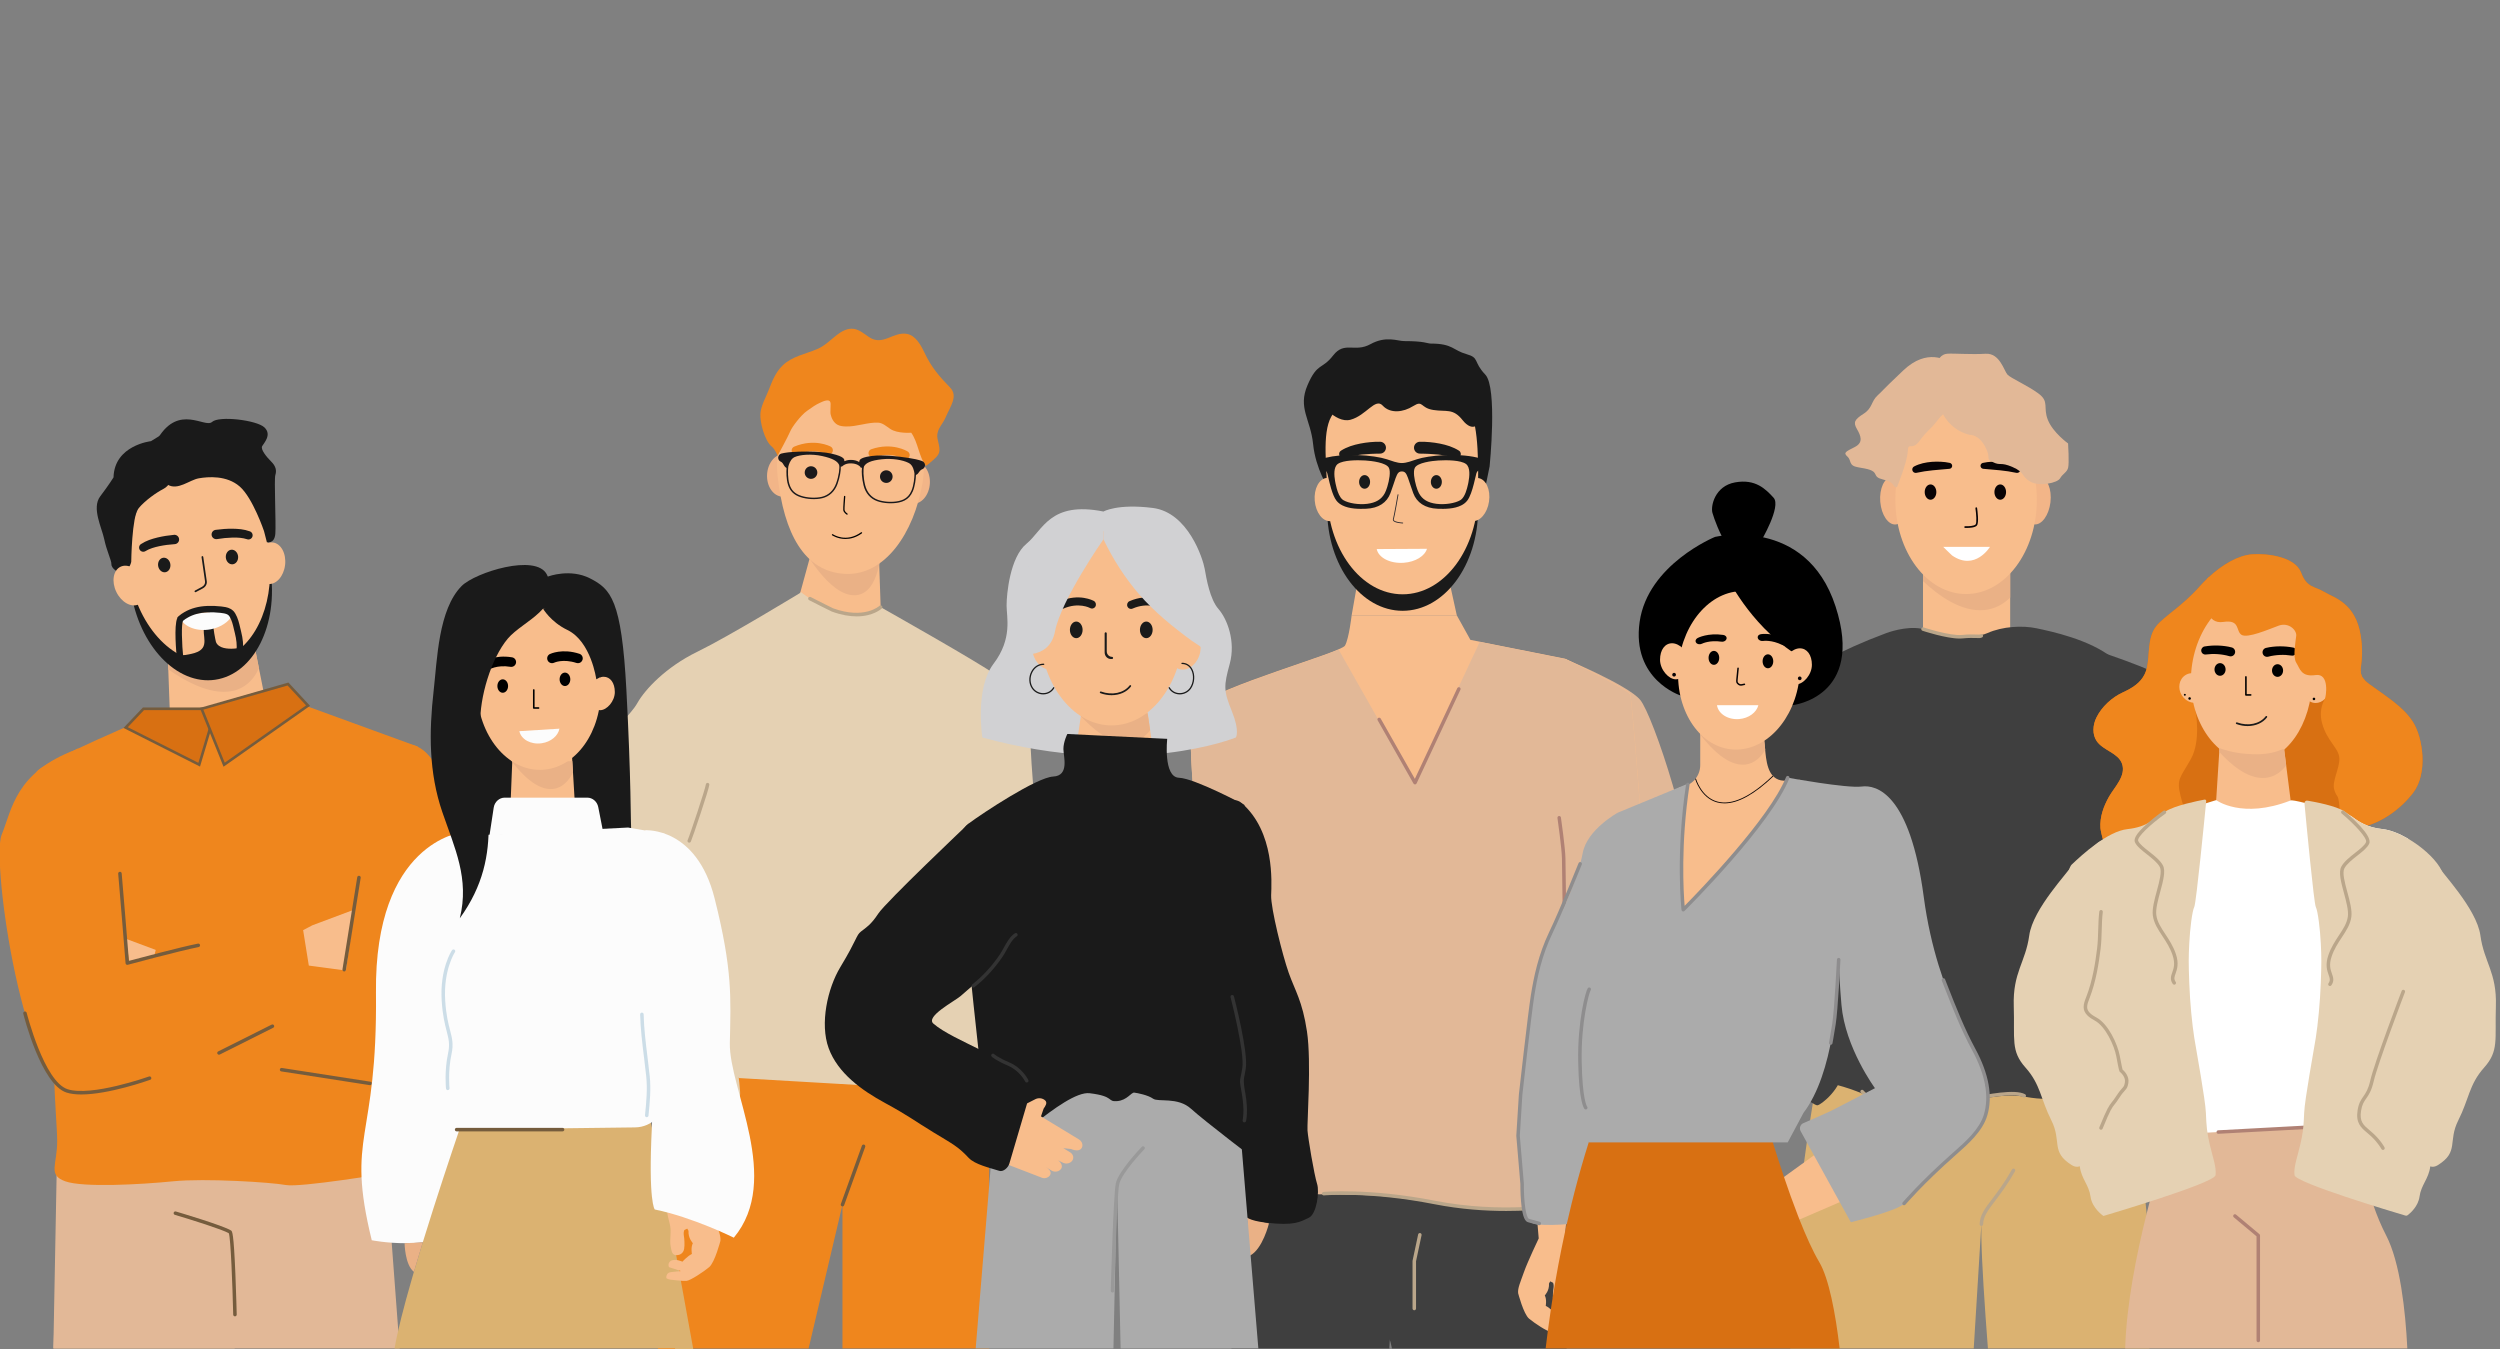<?xml version="1.0" encoding="UTF-8"?>
<svg id="Layer_1" data-name="Layer 1" xmlns="http://www.w3.org/2000/svg" viewBox="0 0 3503.05 1890.91">
  <rect x="0" y="0" width="3503.05" height="1890.91" fill="#808080" stroke="none"/>
  <defs>
    <style>
      .cls-1 {
        fill: #fff;
      }

      .cls-2 {
        fill: #3f3f3f;
      }

      .cls-3 {
        fill: #d87012;
      }

      .cls-4 {
        fill: #2c2a30;
      }

      .cls-5 {
        fill: #b08174;
      }

      .cls-6 {
        fill: #755c3d;
      }

      .cls-7 {
        fill: #8e8d8e;
      }

      .cls-8 {
        fill: #eab186;
      }

      .cls-9 {
        fill: #ccdde7;
      }

      .cls-10 {
        fill: #333;
      }

      .cls-11 {
        fill: #d1d1d3;
      }

      .cls-12 {
        fill: #dbb271;
      }

      .cls-13 {
        fill: #080305;
      }

      .cls-14 {
        fill: #ef861d;
      }

      .cls-15 {
        fill: #1b191b;
      }

      .cls-16 {
        fill: #f8bd8c;
      }

      .cls-17 {
        fill: #e5d1b3;
      }

      .cls-18 {
        fill: #999;
      }

      .cls-19 {
        fill: #ababab;
      }

      .cls-20 {
        fill: #f2b588;
      }

      .cls-21 {
        fill: #1d1647;
      }

      .cls-22 {
        fill: #1a1a1a;
      }

      .cls-23 {
        fill: #e2b897;
      }

      .cls-24 {
        fill: #baa68a;
      }

      .cls-25 {
        fill: #fcfcfc;
      }
    </style>
  </defs>
  <g>
    <path class="cls-23" d="M559.95,1889.44H74.95l8.57-237.97,.25-7.19,.06-1.5,398.82-18.22,57.27-2.61,1.66,22.2,7.31,97.68v.14s2.66,35.49,2.66,35.49h0s1.16,15.46,1.16,15.46l7.22,96.53Z"/>
    <path class="cls-23" d="M328.8,1889.44H74.76l4.56-241.84,.09-4.82,4.36,1.5,46.48,15.97,115.47,39.67s.06,.02,.19,.06l76.48,26.27,6.4,163.2Z"/>
    <polygon class="cls-16" points="378.59 1015.51 239.2 1031.85 235.78 938 235.54 931.54 235.09 919.19 349.14 905.82 356.56 904.95 362.79 936.25 378.59 1015.51"/>
    <path class="cls-14" d="M217.74,1001.09s-162.42,67.67-166.93,81.21c-4.51,13.53-22.56,51.88-22.56,51.88,0,0,78.95,191.74,58.65,257.16-20.3,65.42-6.77,173.7-6.77,207.53s-13.53,47.37,11.28,56.39c24.81,9.02,106.02,4.51,151.14,0,45.12-4.51,137.6,1.4,157.91,5.21,20.3,3.81,142.12-16.49,142.12-16.49,0,0,15.79-85.72,11.28-128.58-4.51-42.86,1.62-144.37,.81-160.16-.81-15.79,7.73-22.56,.07-60.91-7.65-38.35,30.7-248.14,30.7-248.14l-187.23-68.24-180.46,23.12Z"/>
    <g>
      <polygon class="cls-3" points="302.56 993.17 279.13 1071.51 176.07 1019.5 201.05 993.17 302.56 993.17"/>
      <path class="cls-6" d="M280.27,1074.15l-107.25-54.12,27.24-28.71h104.78l-24.77,82.83Zm-101.16-55.18l98.88,49.89,22.08-73.85h-98.24l-22.73,23.95Z"/>
    </g>
    <g>
      <polygon class="cls-3" points="282.46 993.17 314.05 1071.51 431.62 988.72 403.54 958.46 282.46 993.17"/>
      <path class="cls-6" d="M313.21,1074.36l-33.22-82.4,124.14-35.59,30.29,32.65-121.2,85.34Zm-28.27-79.98l29.95,74.28,113.94-80.23-25.87-27.88-118.02,33.84Z"/>
    </g>
    <path class="cls-14" d="M108.63,1048.97s69.39,26.88,63.03,299.02l252.8-58.03,30.99,128.07s-277.43,120.06-349.44,118.06c-72.01-2.01-118.6-330.18-103.77-366.2,14.82-36.02,18.9-87.32,103.61-119.34l2.77-1.58Z"/>
    <polygon class="cls-16" points="437.85 1296.46 502.98 1272.09 486.82 1370.43 435.91 1372.99 424.76 1303.33 437.85 1296.46 437.85 1296.46"/>
    <polygon class="cls-16" points="234.77 1337.25 181.54 1349.52 179.42 1336.62 175.9 1315.24 179.55 1316.6 234.77 1337.25 234.77 1337.25"/>
    <path class="cls-14" d="M526.37,1063.12l-41.71,296.86-264.87-35.62-31.29,130.6s358.73,87.08,429.62,63.33c70.91-23.75,37.54-350.27,18.78-391.83-18.78-41.55-31.45-74.06-56.47-81.98-25.03-7.9-54.06,18.65-54.06,18.65h0Z"/>
    <path class="cls-8" d="M362.79,936.25c-5.58,12.79-15.29,24.66-30.32,30.06-33.14,11.91-74.58-12.96-96.69-28.32l-.24-6.46c1.91,.3,4.07,.56,6.51,.76,14.6,1.21,36.39,.82,63.79-6.03,19.6-4.9,33.61-12.82,43.3-20.44l7.42-.87,6.23,31.3Z"/>
    <path class="cls-16" d="M378.93,783.8c6.08,76.89-30.25,142.64-86.71,147.11-56.46,4.46-107.16-54.25-113.24-131.14-6.08-76.89,34.76-142.84,91.22-147.31,56.46-4.46,102.65,54.45,108.73,131.34Z"/>
    <path class="cls-22" d="M301.74,952.45c-54.05,8.03-107.02-47.82-118.39-124.61-1.08-7.4-1.71-14.71-2.08-21.93,12.63,74.62,64.79,128.31,117.84,120.46,48.72-7.22,81.57-63.88,79.22-131.29,.27,1.26,.45,2.53,.63,3.79,11.37,76.79-23.19,145.54-77.24,153.57Z"/>
    <path class="cls-22" d="M221.5,613.84s-.64,57.15,13.59,65.42c14.23,8.27,30.5-6.77,43.42-9.02,12.92-2.26,39.07-4.48,57.39,11.48,18.32,15.96,34.04,62.52,34.04,62.52l4.02,15.6s10.71,2.7,11.84-11.96c1.13-14.66-1.88-76.13,0-82.15,1.88-6.02,1.13-12.03-5.64-18.8-6.77-6.77-15.41-17.29-12.78-21.81,2.63-4.51,13.91-16.17,3.01-26.32-10.9-10.15-63.54-16.54-73.31-7.52-9.77,9.02-46.24-25.57-75.57,22.56Z"/>
    <path class="cls-22" d="M211.53,618.17s-51.32,5.64-52.45,50.75c0,0-6.2,10.15-18.61,26.51-12.41,16.35,2.26,43.99,5.64,60.34,3.38,16.35,10.34,29.89,9.96,34.78-.38,4.89,9.01,14.29,17.48,10.53,8.47-3.76,10.35-13.79,10.35-13.79,0,0,.75-63.66,10.15-74.93,9.4-11.28,25.38-22.37,34.59-27.07,9.21-4.7,11.28-13.53,11.28-14.66s-11.66-62.79-11.66-62.79l-16.73,10.34Z"/>
    <path class="cls-16" d="M200.24,811.45c7.07,14.54,4.47,30.37-5.79,35.36-10.27,4.99-24.33-2.74-31.4-17.28-7.07-14.54-4.48-30.37,5.79-35.36,10.27-4.99,24.33,2.74,31.4,17.28Z"/>
    <path class="cls-16" d="M399.48,791.57c-1.85,16.06-12.54,28.02-23.89,26.71-11.35-1.3-19.05-15.38-17.2-31.44,1.85-16.06,12.54-28.02,23.89-26.71,11.35,1.3,19.05,15.38,17.2,31.44Z"/>
    <path class="cls-22" d="M244.66,762.49c-7.02,.44-14.44,1.37-21.41,2.83-6.96,1.46-13.93,3.54-19.14,6.77l-.26,.16c-2.75,1.71-6.37,.86-8.08-1.89-1.68-2.71-.88-6.26,1.77-7.99,7.54-4.95,15.29-7.23,22.97-9.16,7.75-1.85,15.3-3.04,23.32-3.79,3.6-.34,6.79,2.31,7.13,5.91,.34,3.6-2.31,6.79-5.91,7.13-.06,0-.11,.01-.17,.01h-.22Z"/>
    <path class="cls-22" d="M238.69,790.42c.83,5.6-2.33,10.71-7.05,11.41-4.72,.7-9.23-3.28-10.06-8.88-.83-5.6,2.33-10.71,7.05-11.41,4.72-.7,9.23,3.28,10.06,8.88Z"/>
    <path class="cls-22" d="M304.28,755.37c6.94-1.16,14.38-1.94,21.5-2.1,7.11-.16,14.37,.29,20.18,2.25l.29,.1c3.07,1.04,6.4-.61,7.44-3.67,1.02-3.02-.56-6.29-3.53-7.39-8.47-3.11-16.53-3.57-24.45-3.71-7.97-.04-15.6,.51-23.57,1.59-3.58,.49-6.09,3.79-5.61,7.37,.49,3.58,3.79,6.09,7.37,5.61,.06,0,.11-.02,.17-.03l.22-.04Z"/>
    <path class="cls-22" d="M316.42,781.21c.46,5.65,4.7,9.91,9.46,9.52,4.76-.39,8.24-5.28,7.78-10.93-.46-5.65-4.7-9.91-9.46-9.52-4.76,.39-8.24,5.28-7.78,10.93Z"/>
    <path class="cls-22" d="M251.57,917.35c2.97,2.02,13.29-.47,16.63-1.18,5.69-1.21,12.19-3.37,15.75-8.29,4.08-5.63,2.18-14.12,1.68-20.55-.14-1.84,.17-6.9-1.35-8.42,0,0,14.9-2.24,15.04-2.26-1.33,.2,2.66,21.2,3.29,22.92,1.69,4.58,6.3,7.16,10.81,8.3,4.72,1.19,9.87,1.33,14.71,.98,1.19-.09,12.84-1.08,12.95-2.3-.09,1.03-.84,1.86-1.57,2.6-7.59,7.78-16,14.76-24.4,21.64,0,0-39.85,3.38-40.98,2.26-1.13-1.13-22.52-15.66-22.56-15.69Z"/>
    <path class="cls-25" d="M325.79,861.98c-5.23,9.29-16.33,17.05-30.32,19.76-18.59,3.61-35.91-2.71-42.59-14.44,0-.18,.18-.36,.36-.54,2.35-1.98,4.78-3.7,7.4-5.14l54.59-6.5c4.24,.9,8.03,2.53,10.56,6.86Z"/>
    <path class="cls-22" d="M248.04,924.78c-1.17-11.37-4.42-47.75,.33-58.58v-.74l1.62-1.83c3-2.57,5.67-4.42,8.48-5.97,8.85-5.19,19.88-8.17,31.79-8.59,6.55-.3,13-.07,19.19,.66l1.53,.18c1.76,.21,3.49,.41,5.22,.79,4.37,.93,9.88,2.8,13.49,8.99,3.74,6.4,5.35,13.32,6.91,20.01,.4,1.72,.8,3.44,1.23,5.14,2.61,10.42,3.42,19.23,2.55,27.74l-8.97-.92c.75-7.44,.02-15.27-2.33-24.61-.44-1.75-.85-3.53-1.28-5.31-1.46-6.31-2.85-12.28-5.91-17.5-1.48-2.56-3.61-3.88-7.6-4.72-1.46-.32-2.9-.48-4.36-.65l-1.58-.19c-5.67-.67-11.64-.87-17.74-.6-10.47,.37-20.04,2.93-27.7,7.41-2.21,1.22-4.25,2.61-6.29,4.3l-.07,.1c-2.63,4.02-1.89,31.15,.45,53.97l-8.97,.92Z"/>
    <path class="cls-22" d="M273.82,829.81c-.44,0-.87-.24-1.09-.65-.32-.6-.09-1.35,.51-1.66l9.7-5.16c3.08-1.64,4.8-4.61,4.38-7.57l-4.93-34.18c-.1-.67,.37-1.3,1.04-1.39,.67-.09,1.3,.37,1.39,1.04l4.93,34.18c.58,4-1.64,7.96-5.65,10.1l-9.7,5.16c-.18,.1-.38,.14-.58,.14Z"/>
    <path class="cls-6" d="M329.22,1844.49c-1.33,0-2.43-1.06-2.46-2.4-.96-40.75-3.46-106.96-6.13-114.04-8.95-5.33-53.13-19.12-75.6-25.78-1.3-.39-2.05-1.76-1.66-3.06,.39-1.3,1.76-2.05,3.06-1.66,2.73,.81,66.88,19.84,77.31,26.63,1.63,1.06,3.66,2.38,6.09,60.87,1.17,28.3,1.85,56.64,1.86,56.92,.03,1.36-1.04,2.49-2.4,2.52-.02,0-.04,0-.06,0Zm-8.71-116.73h0Z"/>
    <path class="cls-6" d="M178.38,1351.98c-.52,0-1.02-.16-1.45-.47-.6-.44-.97-1.13-1.01-1.87-.35-7.33-10.22-124.25-10.32-125.43-.11-1.35,.89-2.55,2.25-2.66,1.35-.11,2.55,.89,2.66,2.25,.38,4.48,8.68,102.87,10.13,122.57,13.79-3.69,73.05-19.47,96.76-24.16,1.33-.27,2.63,.6,2.89,1.94,.26,1.33-.6,2.63-1.94,2.89-26.62,5.27-98.61,24.66-99.33,24.86-.21,.06-.43,.09-.64,.09Z"/>
    <path class="cls-6" d="M113.88,1533.6c-7.81,0-14.93-.8-20.8-2.72-35.32-11.57-59.48-106.48-60.49-110.52-.33-1.32,.47-2.66,1.79-2.99,1.32-.33,2.66,.47,2.99,1.79,.24,.96,24.5,96.31,57.24,107.03,33.25,10.89,113.36-17.5,114.16-17.79,1.28-.46,2.69,.21,3.15,1.49,.46,1.28-.21,2.69-1.49,3.15-2.79,1-58,20.56-96.55,20.56Z"/>
    <path class="cls-6" d="M306.84,1477.91c-.9,0-1.77-.5-2.2-1.36-.61-1.22-.12-2.69,1.1-3.3l74.92-37.54c1.22-.61,2.7-.12,3.3,1.1,.61,1.22,.12,2.69-1.1,3.3l-74.92,37.54c-.35,.18-.73,.26-1.1,.26Z"/>
    <path class="cls-6" d="M482.28,1361.22c-.13,0-.26,0-.39-.03-1.34-.22-2.26-1.48-2.04-2.82l20.7-129.17c.21-1.34,1.48-2.26,2.82-2.04,1.34,.22,2.26,1.48,2.04,2.82l-20.7,129.17c-.19,1.21-1.24,2.07-2.43,2.07Z"/>
    <path class="cls-6" d="M518.66,1520.6c-.13,0-.25,0-.38-.03l-124.09-19.26c-1.34-.21-2.26-1.47-2.06-2.81,.21-1.34,1.46-2.26,2.81-2.06l124.09,19.26c1.34,.21,2.26,1.47,2.06,2.81-.19,1.22-1.24,2.08-2.43,2.08Z"/>
  </g>
  <g>
    <polygon class="cls-16" points="1139.75 763.21 1117.38 844.91 1165.62 901.39 1234.53 866.85 1231.65 780.78 1139.75 763.21"/>
    <polygon class="cls-14" points="1385.98 1484.26 1385.98 1889.44 1180.48 1889.44 1180.48 1494.53 1372.51 1484.94 1385.98 1484.26"/>
    <path class="cls-14" d="M1247.28,1503.09l-7.03,19.45-6.92,19.2-23.28,64.46-29.56,81.84-47.45,201.42h-185.92c.11,.57,.15,.85,.15,.85l-25.53,.62,.18-1.47,10.25-82.49,1.5-12.1,4.01-32.36,3.76-30.29,2.84-22.89,13.3-107.15,3.62-29.16,8.68-69.92h277.41Z"/>
    <path class="cls-17" d="M1122.65,829.91s-101.03,61.68-145.55,83.35c-44.52,21.67-73.63,53.34-83.91,71.68-10.27,18.34-34.25,35.01-32.54,46.67,1.71,11.67-39.39,61.68-47.95,103.35-8.56,41.67-23.97,180.03-23.97,185.03s27.4,120.02,27.4,120.02c0,0,80.48,80.01,97.61,98.35,17.12,18.34,68.5,48.34,75.35,48.34s49.66-28.34,47.95-56.68c-1.71-28.34-13.7-110.02-25.69-123.35-9.37-10.43-20.84-19.84-29.49-33.81-2.41-3.89-4.6-8.14-6.47-12.87-8.56-21.67,15.41-73.35,15.41-73.35,0,0,77.06-183.36,73.63-208.37-3.43-25,22.26-113.35,15.41-136.69-6.85-23.34,42.81-111.69,42.81-111.69Z"/>
    <path class="cls-17" d="M1394.92,1054.85s17.12,235.13,15.41,275.14c-1.71,40.01-10.03,63.34,.12,108.35,10.15,45.01,5.26,58.34,0,75.01-5.26,16.67-70.33,15-70.33,15l-304.92-17.76-114.62-165.61,148.98-463.41,53.08-51.68s60.79,51.68,111.31,20.84c0,0,140.42,79.18,160.11,94.18,19.69,15,.86,109.93,.86,109.93Z"/>
    <path class="cls-17" d="M1396.06,951.04s49.09,48.9,47.95,81.13c-1.14,32.23,12.56,152.25,10.27,186.7-2.28,34.45,3.43,35.56,7.99,61.12,4.57,25.56,23.4,76.68,25.12,133.36,1.71,56.68,26.54,97.52,9.42,125.85-17.12,28.34-29.97,36.67-29.97,36.67,0,0-4.28-43.25-11.99-47.46-7.71-4.21-44.4-15.05-44.4-15.05l-40.65-448.96,26.26-113.35Z"/>
    <path class="cls-8" d="M1128.71,774.58c-4.93-11.48,32.84,63.58,71.39,59.36,33.07-3.61,34.43-64.72,34.43-64.72,0,0-11.74,19.3-46.63,19.34-38.92,.05-59.19-13.98-59.19-13.98h0Z"/>
    <path class="cls-20" d="M1302.95,677.38c-.89,16.49-11.83,29.31-24.42,28.63-12.6-.68-22.09-14.6-21.2-31.09,.89-16.49,11.83-29.31,24.42-28.63,12.6,.68,22.09,14.6,21.2,31.09Z"/>
    <path class="cls-20" d="M1120.46,667.29c-.89,16.49-11.83,29.31-24.42,28.63-12.6-.68-22.09-14.6-21.2-31.09,.89-16.49,11.83-29.31,24.42-28.63,12.6,.68,22.09,14.6,21.2,31.09Z"/>
    <path class="cls-16" d="M1292.67,676.59c-11.95,70.21-52.67,130.55-108.79,127.52-56.12-3.03-85.57-55.29-94.43-138.49-7.77-72.98,52.67-130.55,108.79-127.52,56.12,3.03,106.76,66.05,94.43,138.49Z"/>
    <path class="cls-14" d="M1163.88,565.71c.16,4.65-.56,12.12-.1,14.37,1.25,6.21,4.51,12.25,9.78,15.11,3.64,1.98,7.86,2.28,11.95,2.39,14.91,.39,30.48-6.03,44.78-5.37,6.58,.3,11.58,5.08,17.17,8.81,10.33,6.9,29.36,5.28,29.36,5.28,9.75,13.63,10.69,33.94,20.63,46.52,2.39-1.49,4.55-3.45,6.79-5.34,13.37-11.25,14.15-13.29,9.82-30.95-3.47-14.13,6.03-20.17,10.84-31.48,6.6-15.53,18.08-29.91,6.39-42.01-15.2-15.73-26.25-28.36-35.94-48.95-5.4-11.48-12.66-24.03-24.51-26.23-19.11-3.56-33.67,17.44-52.9,4.62-7.01-4.67-13.74-10.68-21.95-11.73-8.51-1.09-16.83,3.45-23.77,8.92-8.65,6.83-16.5,14.84-26.6,19.23-16.65,7.23-35.8,10.13-49.46,23.64-9.14,9.04-14.18,21.29-18.79,33.38-3.91,10.25-10.83,22.02-11.84,33.03-1.14,12.4,6.08,38.95,15.89,46.79,4.74,3.79,8.23,12.84,8.23,12.84,0,0,15.08-27.76,17.62-34.09,2.54-6.33,14.95-22.73,23.51-28.73,8.55-6,11.42-8.2,18.17-11.37,4.45-2.09,14.63-7.02,14.92,1.31Z"/>
    <path class="cls-15" d="M1145.24,662.63c-.26,4.88-4.43,8.62-9.31,8.36-4.88-.26-8.62-4.43-8.36-9.31,.26-4.88,4.43-8.62,9.31-8.36,4.88,.26,8.62,4.43,8.36,9.31Z"/>
    <path class="cls-15" d="M1250.72,668.32c-.26,4.88-4.43,8.62-9.31,8.36s-8.62-4.43-8.36-9.31c.26-4.88,4.43-8.62,9.31-8.36,4.88,.26,8.62,4.43,8.35,9.31Z"/>
    <path class="cls-14" d="M1115.17,637.19c-2.3-.01-4.49-1.38-5.43-3.64-1.26-3.01,.17-6.49,3.19-7.75,28.53-11.88,50.08-.51,50.99-.02,2.88,1.56,3.95,5.16,2.39,8.03-1.56,2.87-5.12,3.95-8.01,2.4-.82-.44-17.79-9.07-40.81,.53-.76,.3-1.55,.45-2.32,.45Z"/>
    <path class="cls-14" d="M1222.48,640.95c-2.3-.16-4.39-1.67-5.19-3.98-1.07-3.09,.58-6.47,3.67-7.54,29.23-10.06,50.01,2.66,50.89,3.2,2.78,1.74,3.61,5.4,1.88,8.17-1.74,2.77-5.36,3.61-8.15,1.89-.79-.49-17.18-10.17-40.76-2.05-.77,.26-1.57,.35-2.34,.3Z"/>
    <path class="cls-15" d="M1296.04,650.91h0c-.2-1.29-.81-2.47-1.7-3.38-.21-.23-.44-.42-.69-.59,0-.01-.01-.01-.01-.01-.46-.36-.97-.64-1.53-.85-2.08-.78-4.97-1.7-8.77-2.54-2.24-.5-5.82-1.19-10.26-1.89-4.25-.69-9.28-1.4-14.66-1.99h-.04c-7.69-.86-16.1-1.47-23.95-1.46h-.01c-4.29,.01-8.41,.21-12.16,.66-1.24,.15-2.39,.31-3.46,.47-14.15,2.17-14.79,5.65-14.67,7.59,.02,.31-.3,.49-.56,.33-2.97-1.84-6.46-2.61-9.88-2.8-3.41-.18-6.98,.21-10.13,1.72-.27,.13-.57-.08-.52-.39,.36-2.04-.01-5.97-17.18-9.97-.33-.08-.68-.15-1.02-.23-4.38-.95-9.3-1.63-14.4-2.07h-.01c-6-.53-12.25-.76-18.2-.8h-.01c-8.8-.07-16.91,.28-22.55,.69-2.17,.15-3.97,.31-5.3,.46-4.1,.46-7.25,1.1-9.51,1.67-1.18,.3-2.18,.94-2.93,1.82h-.01c-.89,1.01-1.44,2.28-1.51,3.67,0,.11-.01,.23-.01,.33,0,2.35,1.32,4.6,3.49,5.49,.9,.37,1.84,1.02,2.67,2.13,2.17,2.91,2.73,5.38,5.34,6.6,.14,.06,.23,.19,.21,.33-.4,5.75-.34,15.54,1.91,22.95,1.44,4.69,3.56,8.41,6.57,11.34,2.86,2.83,6.54,4.93,11.17,6.45,4.51,1.48,9.74,2.39,14.94,2.66,5.45,.3,10.9-.08,15.49-1.2,9.98-2.41,17.57-9.51,21.35-19.98,3.43-9.52,4.82-18.89,4.58-24.37,.78,.25,1.5,.1,2.22-.51h.09c.14-.13,.33-.27,.46-.43,1.2-1.1,5.01-3.89,12.53-3.49,7.53,.42,11.01,3.59,12.07,4.81,.12,.18-.01,.32,.11,.46h-.24c.55,.55,1.32,.82,2.03,.81,.24,0,.43,.17,.4,.4-.72,5.49-.11,14.72,2.21,24.29,2.62,10.82,9.46,18.7,19.14,22.17,4.44,1.6,9.84,2.56,15.3,2.86,5.2,.28,10.5-.05,15.13-1.03,2.91-.63,5.48-1.5,7.78-2.65,5.37-2.7,9.12-6.93,11.77-13.13,3.04-7.12,4.12-16.85,4.33-22.61,0-.15,.11-.27,.25-.32,2.71-.93,3.29-3.34,5.76-6,.87-.93,1.76-1.46,2.58-1.76,.97-.34,1.82-.93,2.48-1.66,.56-.63,1-1.38,1.26-2.18,.18-.51,.27-1.04,.31-1.6,0-.11,.01-.21,.01-.33,0-.32-.02-.63-.07-.93Zm-124.51,26.52c-3.53,9.81-10.58,16.44-19.86,18.68-8.58,2.08-20.31,1.51-29.18-1.41-4.37-1.44-7.79-3.37-10.44-6-2.7-2.67-4.59-6.08-5.92-10.42-2.46-8.05-2.15-19.09-1.61-24.15v-.05c.77-3.21,2.71-9.27,6.87-12.42,.61-.45,1.26-.84,1.96-1.16,7.47-3.34,23.22-4.88,38.68-1.48,15.47,3.38,21.31,7.46,23.56,12,.07,.17,.17,.32,.25,.47,.95,4.19-.38,15.07-4.3,25.94Zm109.84-13.75c-.01,5.07-.9,16.09-4.21,23.83-2.58,6.02-6.13,9.97-11.4,12.42-1.96,.91-4.16,1.63-6.62,2.15-9.13,1.95-20.86,1.25-29.17-1.75-8.98-3.22-15.28-10.58-17.74-20.71-2.72-11.23-2.87-22.19-1.47-26.26,.11-.13,.2-.28,.3-.44,2.72-4.27,8.96-7.69,24.71-9.39,14.64-1.59,29.05,1.08,36.69,4.79,.58,.27,1.12,.57,1.61,.85,5.25,3.06,6.84,10.71,7.31,14.45v.06Z"/>
    <path d="M1184.67,755.23c-11,0-18.55-5.07-18.67-5.15-.42-.29-.52-.86-.24-1.28,.29-.42,.86-.53,1.28-.24,.75,.51,18.56,12.4,39.56-2.71,.42-.3,.99-.2,1.29,.21,.3,.41,.2,.99-.21,1.29-8.35,6.01-16.32,7.88-23.01,7.88Z"/>
    <path d="M1186.9,721.23c-.17,0-.34-.05-.5-.14-.18-.12-4.46-2.88-4.81-6.28-.31-3.05,.96-18.53,1.02-19.19,.04-.51,.49-.89,1-.84,.51,.04,.89,.49,.84,1-.46,5.51-1.26,16.55-1.02,18.85,.22,2.09,2.94,4.26,3.97,4.92,.43,.27,.56,.84,.28,1.27-.18,.28-.47,.43-.78,.43Z"/>
    <path class="cls-24" d="M965.76,1180.77c-.35,0-.71-.08-1.05-.24-1.23-.58-1.75-2.05-1.17-3.28,2.68-5.67,25.1-72.81,25.48-77.98,.1-1.35,1.29-2.38,2.64-2.27,1.36,.1,2.37,1.28,2.27,2.64-.46,6.15-23.55,74.67-25.94,79.73-.42,.89-1.3,1.41-2.23,1.41Z"/>
    <path class="cls-24" d="M1200.35,863.69c-9.56,0-21.12-1.78-34.76-6.75-1.79-.65-26.84-13.42-31.84-15.97-1.21-.62-1.69-2.1-1.07-3.31,.62-1.21,2.1-1.69,3.31-1.07,11.32,5.78,29.83,15.16,31.3,15.74,43.8,15.95,64.76-3.17,64.97-3.36,.99-.93,2.54-.89,3.48,.09,.93,.98,.9,2.53-.08,3.47-.66,.63-12.03,11.17-35.3,11.17Z"/>
    <path class="cls-6" d="M1180.49,1690.49c-.28,0-.56-.05-.84-.15-1.28-.46-1.94-1.87-1.48-3.15l29.55-81.84c.46-1.28,1.87-1.94,3.15-1.48,1.28,.46,1.94,1.87,1.48,3.15l-29.55,81.84c-.36,1-1.31,1.63-2.32,1.63Z"/>
  </g>
  <g>
    <g>
      <g>
        <polygon class="cls-16" points="2041.28 862.16 1893.97 862.16 1904.39 803.05 2028.27 803.05 2041.28 862.16"/>
        <path class="cls-22" d="M2071.17,713.43c0,78.66-47.36,142.43-105.77,142.43s-105.77-63.77-105.77-142.43c0-32.65-7.85-82.69,5.88-106.72,19.34-33.85,65.73-35.71,99.9-35.71s74.22-7.92,93.57,25.63c13.91,24.11,12.2,83.91,12.2,116.8Z"/>
        <path class="cls-22" d="M2087.28,653.54s11.28-110.4-6.07-128.65c-17.36-18.25-7.68-23.47-26.41-28.69-18.72-5.22-18.99-14.78-49.85-14.78-5.32,0-7.91-3.48-37.43-3.48-9.55,0-25.17-7.82-47.3,4.35-22.13,12.17-36.23-4.78-52.18,15.76-15.95,20.54-22.02,9.45-35.91,41.62-13.88,32.16,4.34,47.81,7.81,82.58,3.47,34.77,21.72,62.59,21.72,62.59l220.66-7.08,4.95-24.21Z"/>
        <path class="cls-16" d="M2071.17,690.32c0,78.66-47.36,142.43-105.77,142.43s-105.77-63.77-105.77-142.43c0-32.65-7.85-82.69,5.88-106.72,19.34-33.85,65.73-35.71,99.9-35.71s74.22-7.92,93.57,25.63c13.91,24.11,12.2,83.91,12.2,116.8Z"/>
        <path class="cls-16" d="M1881.13,698.32c1.37,16.71-6.23,30.98-16.98,31.86-10.75,.88-20.57-11.95-21.94-28.66-1.37-16.71,6.23-30.98,16.98-31.86,10.75-.88,20.57,11.95,21.94,28.66Z"/>
        <path class="cls-16" d="M2047.81,697.09c-2.42,16.59,4.26,31.31,14.93,32.88,10.67,1.56,21.28-10.62,23.71-27.21,2.42-16.59-4.26-31.31-14.93-32.88-10.67-1.56-21.28,10.62-23.71,27.21Z"/>
        <path class="cls-22" d="M1933.97,619c-2.56-.08-4.8,0-7.17,.09-2.34,.08-4.67,.26-6.99,.48-4.65,.45-9.29,1.09-13.91,2-4.62,.93-9.24,2.07-13.78,3.64-4.54,1.62-9.01,3.64-13.2,6.33-1.98,1.27-2.99,3.74-2.31,6.12,.83,2.92,3.87,4.61,6.78,3.78l.29-.08c3.92-1.12,7.93-2,12.02-2.75,4.12-.7,8.29-1.28,12.51-1.73,4.23-.41,8.49-.71,12.77-.9,2.14-.11,4.28-.17,6.41-.24,2.1-.08,4.34-.08,6.25-.11h.23c4.41-.08,8.02-3.61,8.16-8.06,.14-4.59-3.47-8.42-8.05-8.56Z"/>
        <path class="cls-22" d="M2044.44,631.54c-4.19-2.69-8.66-4.71-13.2-6.33-4.54-1.57-9.16-2.71-13.78-3.64-4.62-.91-9.26-1.55-13.91-2-2.33-.22-4.65-.39-6.99-.48-2.37-.09-4.6-.16-7.17-.09-4.41,.14-7.99,3.72-8.06,8.18-.07,4.59,3.59,8.37,8.18,8.44h.21c1.91,.03,4.15,.03,6.25,.12,2.13,.07,4.27,.13,6.41,.24,4.27,.2,8.54,.49,12.77,.9,4.22,.45,8.39,1.03,12.51,1.73,4.09,.76,8.1,1.64,12.02,2.75l.29,.08c2.26,.64,4.77-.23,6.11-2.31,1.64-2.55,.9-5.95-1.65-7.59Z"/>
        <path class="cls-22" d="M1919.79,675.27c0,5.28-3.45,9.56-7.7,9.56s-7.7-4.28-7.7-9.56,3.45-9.56,7.7-9.56,7.7,4.28,7.7,9.56Z"/>
        <path class="cls-22" d="M2020.35,675.27c0,5.28-3.45,9.56-7.7,9.56s-7.7-4.28-7.7-9.56,3.45-9.56,7.7-9.56,7.7,4.28,7.7,9.56Z"/>
        <path class="cls-4" d="M1965.56,733.47s-.02,0-.03,0c-1.13-.05-11.1-.59-13.35-3.77-.48-.67-.6-1.45-.36-2.24,1.36-4.47,6.46-34.08,6.51-34.38,.06-.33,.37-.56,.71-.5,.33,.06,.56,.38,.5,.71-.21,1.22-5.16,29.98-6.55,34.53-.13,.43-.07,.8,.19,1.17,1.61,2.28,9.5,3.12,12.4,3.25,.34,.02,.6,.3,.59,.64-.01,.33-.29,.59-.61,.59Z"/>
        <path class="cls-22" d="M1846.65,560.06s23.67,34.07,45.75,28.08c22.07-5.98,34.62-31.25,45.07-19.81,10.46,11.44,28.59,9.59,42.75,.67,14.16-8.92,9.53,2.54,28.11,5.46,18.59,2.92,27.62-2.85,41.22,14.39,13.61,17.24,27.55,9.01,22.9-14.39-4.65-23.41-36.25-73.67-64.13-59.31-27.88,14.36-161.68,44.91-161.68,44.91Z"/>
        <path class="cls-22" d="M2070.87,641.4c-.45-.13-.91-.24-1.38-.34-7.09-1.65-14.88-2.65-22.82-3.15-8.05-.51-16.27-.5-24.08-.09h-.02c-15.29,.78-29.09,3.04-37.23,5.72-6.61,2.18-14.4,5.28-21.04,5.28s-14.41-3.1-21.03-5.28c-8.86-2.92-24.39-5.33-41.27-5.9h-.04c-8.26-.27-16.85-.11-25.13,.67-6.72,.62-13.23,1.63-19.2,3.12-.02,0-.05,0-.06,.01-1.88,.46-3.68,.97-5.44,1.53l.85,15.76s2.39-.52,4.45,.93c.36,.25,.7,.56,1.02,.94,.56,.65,1.05,1.53,1.39,2.68,.39,1.32,.91,3.59,1.56,6.41,.97,4.21,2.23,9.66,3.85,15.03,1.96,6.58,4.44,13.01,7.5,16.91,2.18,2.75,4.97,4.88,8.13,6.48,9.88,5.06,23.4,5.2,33.33,4.77,17.63-.76,29.18-8.61,34.11-21.89,1.16-3.15,2.21-6.19,3.16-9.04,3.1-9.2,5.29-16.49,7.69-19.23,1.71-1.95,3.62-2.09,5.12-2.09s3.42,.14,5.13,2.09c2.33,2.66,4.46,9.61,7.41,18.43,1.03,3.09,2.17,6.4,3.44,9.84,4.93,13.28,16.48,21.13,34.11,21.89,9.87,.42,23.29,.28,33.15-4.69,3.23-1.61,6.08-3.75,8.3-6.57,4.07-5.15,7.1-14.82,9.28-23.32,.77-2.99,1.44-5.84,2.01-8.3,.68-2.97,1.21-5.37,1.63-6.73,.45-1.52,1.15-2.55,1.95-3.25,.17-.15,.33-.28,.51-.39,2.05-1.42,4.41-.9,4.41-.9l.85-15.76c-1.8-.58-3.67-1.1-5.6-1.57Zm-130.43,49.58c-4.74,8.93-12.7,13.47-24.64,14.99-11.93,1.52-26.21-.82-33.41-5.12-.4-.24-.78-.51-1.16-.81-3.97-3.19-6.52-9.68-8.18-15.59-.65-2.37-1.18-4.64-1.58-6.58-.23-1.07-.47-2.31-.71-3.69h0c-1.38-7.91-2.36-19.84,3.93-24.2,7.38-5.13,25.97-5.51,38.28-4.75,9.28,.57,29.36,3.04,33.15,10.25,2.73,5.19,.59,17.5-2.25,26.7-1.12,3.61-2.34,6.74-3.42,8.79Zm116.71-13.1c-.05,.23-.1,.45-.14,.68-1.45,6.76-4.21,17.02-9.51,21.39-.4,.34-.83,.64-1.27,.9-7.21,4.3-21.48,6.64-33.41,5.12-11.94-1.52-19.9-6.07-24.63-14.99-1.21-2.27-2.6-5.92-3.82-10.08-2.62-9.04-4.45-20.47-1.86-25.41,3.8-7.21,23.87-9.68,33.16-10.25,12.31-.76,30.89-.38,38.28,4.75,6.66,4.62,5.15,17.75,3.68,25.56-.15,.84-.32,1.63-.46,2.33Z"/>
        <g>
          <path class="cls-23" d="M2193.15,923.4s87.25,36.12,105.06,57.19c17.81,21.07,78.35,200.93,78.35,295.31s14.25,239.29,0,266.56c-14.25,27.27-78.35,162.52-121.09,193.73-42.74,31.21-60.25,28.87-60.25,28.87l-10.45-140.49,45.77-222.24-23.22-334.87-14.16-144.06Z"/>
          <path class="cls-2" d="M1962.4,1689.38c-4.38,20.46-9.95,100.69-15.03,188.93-.2,3.7-.41,7.41-.63,11.14h-221.17c-2.42-134.25,2.09-263.2,2.09-263.2,0,0,2.08,.11,5.84,.33,1.92,.13,4.29,.27,7.04,.46,.26,.02,.53,.03,.81,.06,.05,0,.09,0,.14,.01,20.08,1.38,59.28,4.56,99.18,10.46,20.85,3.09,41.9,6.92,60.5,11.64,26.11,6.6,47.42,14.94,56.63,25.37,.64,.72,1.22,1.45,1.74,2.2h0c.35,.51,.67,1,.96,1.51,2.02,3.48,2.73,7.17,1.89,11.1Z"/>
          <polygon class="cls-2" points="2195.22 1649.2 2195.22 1889.44 1950.4 1889.44 1948.28 1879.96 1947.37 1878.31 1899.24 1789.89 1844.04 1689.82 1834.93 1673.3 1833.9 1671.43 1821.63 1649.2 2195.22 1649.2"/>
          <path class="cls-16" d="M1893.97,862.16h147.31l19.09,34.44,132.78,26.4s88.52,42.48,91.12,49.36c2.6,6.89,33.84,362.76,20.83,450.01-13.02,87.25-5.21,183.68-18.22,227.3-13.02,43.62-538.92,18.37-538.92,18.37,0,0-106.74-647.46-72.9-677.31,33.84-29.85,203.94-76.15,209.58-86.1,5.64-9.95,9.33-42.48,9.33-42.48Z"/>
          <path class="cls-23" d="M2305.1,1426.03c-13.01,87.82-5.2,184.87-18.22,228.78-4.69,15.81-73.48,37.25-162.66,39.5-67.54,1.71-146.58-18.18-213.7-19.79-5.08-.12-10.1-.23-15.05-.34-83.23-1.72-147.5-.88-147.5-.88,0,0-106.73-651.69-72.9-681.74,29.69-26.35,164.2-65.44,200.61-81.4l105.57,186.36,92.2-197.09,119.71,23.97s88.52,42.75,91.12,49.68,33.85,365.13,20.82,452.95Z"/>
          <path class="cls-5" d="M2192.63,1316.85c-1.34,0-2.44-1.08-2.46-2.43l-1.56-111.59c-.19-13.93-6.22-56.21-6.28-56.63-.19-1.35,.74-2.59,2.09-2.79,1.33-.19,2.59,.74,2.79,2.09,.25,1.75,6.13,43.02,6.33,57.26l1.56,111.59c.02,1.36-1.07,2.48-2.43,2.5h-.04Z"/>
        </g>
        <path class="cls-1" d="M1929.1,769.37c2.33,12.05,18.8,20.57,37.78,19.21,16.5-1.18,29.59-9.45,32.64-19.6l-70.42,.39Z"/>
      </g>
      <path class="cls-5" d="M1982.73,1099.16c-.88,0-1.7-.47-2.14-1.25l-50.21-88.64c-.67-1.18-.25-2.68,.93-3.35,1.18-.67,2.68-.25,3.35,.93l47.86,84.49,59.43-127.03c.58-1.23,2.04-1.76,3.27-1.19,1.23,.58,1.76,2.04,1.19,3.27l-61.45,131.35c-.39,.83-1.21,1.38-2.13,1.42-.03,0-.06,0-.1,0Z"/>
      <path class="cls-24" d="M2110.64,1696.85c-28.94,0-63.77-2.23-100.69-9.48-91.87-18.03-154.28-12.39-154.9-12.33-1.36,.12-2.56-.86-2.68-2.22s.86-2.56,2.22-2.68c.63-.06,63.76-5.76,156.32,12.4,94.13,18.47,175.71,3.87,176.44,3.71,1.32-.3,2.65,.52,2.95,1.85,.31,1.32-.51,2.64-1.84,2.95-.45,.1-31.6,5.81-77.81,5.81Z"/>
    </g>
    <path class="cls-24" d="M1981.72,1835.97c-1.36,0-2.46-1.1-2.46-2.46v-66.49c0-.17,.02-.34,.05-.51l7.81-36.8c.28-1.33,1.59-2.19,2.92-1.9,1.33,.28,2.18,1.59,1.9,2.92l-7.76,36.55v66.23c0,1.36-1.1,2.46-2.46,2.46Z"/>
  </g>
  <g>
    <g>
      <path class="cls-22" d="M768.63,807.58s30.49-11.27,58.06,2.81c29.35,15,44.25,30,51,156,6.75,126,6,189,6.75,198.75,.75,9.75-240,6.75-240,6.75v-313.51l124.2-50.81Z"/>
      <path class="cls-25" d="M647.08,1166.37s-122.57,13.35-120.27,224.57c2.31,211.21-42.72,196.48-5.9,346.91,0,0,83.28,16.85,131.01-17.19l-4.84-415.43v-138.85h0Z"/>
      <path class="cls-12" d="M945.84,1890.91l.18-1.47h-393.13c3.93-23.5,12.91-58.25,23.95-96.53,1.02-3.55,2.07-7.15,3.12-10.76l.06-.21c3.89-13.29,8-26.89,12.19-40.52l.2-.66c19.08-62.02,39.93-124.33,51.34-157.92,.01-.02,.01-.03,.01-.05,2.69-7.91,4.86-14.21,6.34-18.55v-.02c1.51-4.33,2.33-6.7,2.33-6.7h255.82c.74,2.13,2.04,7.63,3.79,15.78h0c.44,2.04,.9,4.24,1.39,6.59,5.06,24.34,12.85,65.04,21.07,109.08t0,.02c.64,3.42,1.28,6.83,1.94,10.28,3.68,19.76,7.41,39.96,11.01,59.49,.42,2.29,.83,4.56,1.25,6.83,.9,4.9,1.79,9.75,2.67,14.52,.07,.42,.15,.83,.23,1.25,.82,4.49,1.64,8.92,2.42,13.26,.77,4.19,1.52,8.3,2.27,12.32,7.93,43.52,13.93,76.84,14.95,82.49,.11,.57,.15,.85,.15,.85l-25.53,.62Z"/>
      <path class="cls-25" d="M652.66,1171.28s-55.59,16.15-48.09,132.99c7.5,116.85-55.54,261.72,35.24,278.57l250.12-3.11c23.59-.29,42.56-19.5,42.56-43.1v-367.97l-52.43-9.1-227.41,11.71h0Z"/>
      <polygon class="cls-16" points="805.69 1129.15 715.19 1131.88 718.29 1054.15 801.19 1054.15 805.69 1129.15"/>
      <path class="cls-25" d="M707.35,1117.67h115.53c7.46,0,13.9,5.54,15.41,13.26l6.56,33.4-158.95,6.16,5.9-38.83c1.23-8.07,7.81-14,15.54-14Z"/>
      <path class="cls-8" d="M802.88,1082.27c-5.14,10.91-14.56,21.73-27.98,23.23-23.05,2.59-45.53-22.98-56.62-37.14-2.22-2.83-3.29-5.19-4.52-6.79,1.91,1.13,4.86,3.09,10.19,5.07,8.89,3.34,22.5,6.79,40.59,6.77,13.11-.01,23.13-3.14,30.36-6.77l7-.12,.98,15.74Z"/>
      <path class="cls-16" d="M841.75,962.86c1.96,62.48-35.27,114.35-83.16,115.85-47.89,1.5-88.3-47.93-90.26-110.41-1.96-62.48,35.27-114.35,83.16-115.85,47.89-1.5,88.3,47.93,90.26,110.41Z"/>
      <path class="cls-16" d="M861.51,969.7c0,12.93-11.22,25.43-20.48,25.43s-16.76-10.48-16.76-23.42,12.3-23.42,21.55-23.42,15.68,8.48,15.68,21.42Z"/>
      <path d="M809.82,929.27c-.7,0-1.41-.11-2.1-.33-18.61-6.11-30.86-.56-31.37-.32-3.35,1.57-7.38,.14-8.97-3.21-1.59-3.34-.22-7.33,3.11-8.96,.7-.34,17.37-8.22,41.43-.35,3.54,1.16,5.47,4.98,4.31,8.52-.93,2.84-3.57,4.65-6.41,4.65Z"/>
      <path d="M680.48,939.96c-2.16,0-4.29-1.03-5.59-2.95-2.08-3.06-1.33-7.22,1.71-9.33,.64-.44,15.91-10.79,40.9-6.64,3.68,.61,6.17,4.08,5.56,7.76-.61,3.68-4.11,6.15-7.76,5.56-19.31-3.18-30.59,4.14-31.06,4.45-1.15,.77-2.47,1.14-3.76,1.14Z"/>
      <path d="M754.69,993.21h-6.75c-.62,0-1.13-.5-1.13-1.13v-25.31c0-.62,.5-1.13,1.13-1.13s1.13,.51,1.13,1.13v24.19h5.62c.62,0,1.13,.51,1.13,1.13s-.5,1.13-1.13,1.13Z"/>
      <path d="M711.94,961.29c0,5.2-3.36,9.42-7.5,9.42s-7.5-4.22-7.5-9.42,3.36-9.42,7.5-9.42,7.5,4.22,7.5,9.42Z"/>
      <path d="M799.13,951.87c0,5.2-3.36,9.42-7.5,9.42s-7.5-4.22-7.5-9.42,3.36-9.42,7.5-9.42,7.5,4.22,7.5,9.42Z"/>
      <path class="cls-25" d="M727.73,1024.53c2.54,11.57,16.15,19.09,31.22,16.93,13.1-1.87,23.09-10.46,24.95-20.43l-56.18,3.5Z"/>
      <path class="cls-22" d="M766.33,805.13c23.54,47.21-33.28,64.16-54.8,89.71-23.51,27.92-39.77,83.05-38.5,119.76,3.46,100.16,37.32,180.43-28.73,272.1,13.69-55.66-7.13-98.2-24.48-148.73-19.09-55.57-18.76-112.51-12.18-170.24,4.96-43.48,6.58-113.84,39.29-146.68,18.78-18.85,104.39-46,119.39-15.92Z"/>
      <path class="cls-22" d="M760.89,852.82s10.53,18.51,34.1,29.89c33.39,16.12,40.54,69.16,40.54,69.16l13.55-7.38-26.23-98.7-61.97,7.04Z"/>
      <path class="cls-16" d="M954.17,1781.05l-16.63-5.44s-2.06-2.94,.23-6.71c2.29-3.77,7.74-3.65,10.39-3.37,2.65,.28,8.16,2.33,8.16,2.33,0,0,6.52-7.45,13.18-10.82,0,0-1.74-9.15,1.35-15.1,0,0-6.83-6.97-6.09-17.25,0,0-.7-1.23-1.74-3.14-.87,.39-2.56,1.16-3.65,1.78-1.52,.87-1.65,5.82-1.05,8.79,.6,2.98,1.27,12.41,.32,17.8-.94,5.39-5.06,9.05-11.21,8.85-6.14-.21-6.34-6.23-7.54-11.57-1.19-5.34-.68-10.35-.25-19.97,.43-9.61-2.07-14.43-3.91-23.51-1.84-9.08-1.17-16.38-1.17-16.38,.81-7.58,3.82-16.74,4.63-19.1-.89-5.48-.81-10.63,.93-14.46,3.13-6.88-7.03-57.11-7.03-57.11l51.34,5.8-4.78,56.82s16.07,33.64,21.39,48.76c5.32,15.12,9.19,23.09,8.45,30.6,0,0-7.8,30.23-15.81,36.91-8.21,6.84-26.48,18.85-31.81,19.26-5.75,.44-21.03-1.61-21.03-1.61,0,0-3.41-.15-5.94-1.54,0,0-2.46,.03-.56-5.1,1.9-5.14,7.17-3.85,19.82-5.54Z"/>
      <path class="cls-25" d="M904.21,1163.38s71.85-5.14,97.15,95.62c25.31,100.76,22.64,138.53,21.31,202.71-1.33,64.18,73.51,190.89,5.58,272.55,0,0-57.52-28.63-110.8-39.52,0,0-9.32-10.16-3.99-116.07,5.32-105.89-9.25-415.3-9.25-415.3h0Z"/>
      <path class="cls-8" d="M592.4,1740.75s-21.34,1.31-25.48,1.26c0,0,.31,29.76,12.74,39.89l.3,.24,12.45-41.39Z"/>
    </g>
    <path class="cls-9" d="M627.4,1527.51c-1.25,0-2.31-.94-2.45-2.21-.1-1-2.47-24.66,2.9-49.38,2.75-12.66,.87-19.96-1.98-31.02-2.53-9.82-5.68-22.05-6.97-42.74-2.77-44.56,13.78-69.69,14.49-70.74,.76-1.13,2.29-1.43,3.42-.67,1.13,.76,1.43,2.29,.67,3.42-.25,.38-16.31,25.03-13.66,67.68,1.26,20.22,4.35,32.2,6.83,41.82,2.92,11.32,5.03,19.5,2.03,33.3-5.21,23.95-2.84,47.59-2.81,47.82,.14,1.35-.84,2.56-2.19,2.7-.09,0-.17,.01-.26,.01Z"/>
    <path class="cls-9" d="M906.23,1565.43c-.08,0-.17,0-.26-.01-1.35-.14-2.33-1.35-2.19-2.7,2.01-19.43,3.53-36.92,1.75-54.18-.94-9.06-2.06-18.15-3.14-26.94-2.41-19.52-4.9-39.71-5.42-60.21-.03-1.36,1.04-2.49,2.4-2.52,1.35-.07,2.49,1.04,2.52,2.4,.52,20.26,2.88,39.43,5.39,59.73,1.09,8.81,2.21,17.92,3.15,27.03,1.84,17.74,.3,35.49-1.75,55.2-.13,1.27-1.2,2.21-2.45,2.21Z"/>
    <path class="cls-6" d="M788.29,1585.3h-148.48c-1.36,0-2.46-1.1-2.46-2.46s1.1-2.46,2.46-2.46h148.48c1.36,0,2.46,1.1,2.46,2.46s-1.1,2.46-2.46,2.46Z"/>
  </g>
  <g>
    <rect class="cls-16" x="2694.56" y="794.01" width="122.13" height="110.13"/>
    <path class="cls-8" d="M2816.7,802.98v34.24c-8.95,9.05-21.17,16.23-36.54,17.61-33.02,2.96-65.3-21.55-85.59-40.54v-11.36c.1,.02,.2,.06,.29,.09,14.89,4.43,37.64,9.06,67.97,9.03,21.93-.02,38.71-4.18,50.82-9.03l3.05-.04Z"/>
    <path class="cls-20" d="M2672.29,700.03c1.52,18.4-5.68,34.01-16.07,34.87-10.39,.86-20.05-13.37-21.56-31.77-1.52-18.4,5.68-34.01,16.07-34.87,10.39-.86,20.04,13.37,21.56,31.77Z"/>
    <path class="cls-20" d="M2873.13,703.82c-2.19,18.33-12.35,32.2-22.7,30.96-10.35-1.23-16.97-17.1-14.79-35.43,2.18-18.33,12.35-32.2,22.7-30.96,10.35,1.23,16.98,17.1,14.79,35.43Z"/>
    <ellipse class="cls-16" cx="2754.94" cy="700.22" rx="99.11" ry="132.15"/>
    <path class="cls-23" d="M2730.55,506.13c-2.95,0-29.5-19.47-63.71,12.98-34.22,32.45-26.35,26.16-35.79,34.81-9.44,8.65-7.08,17.78-19.67,25.8-12.59,8.02-14.95,11.95-9.44,21.39,5.51,9.44,9.35,18.88-2.8,25.17-12.15,6.29-16.87,7.87-10.58,13.37,6.29,5.51,.98,12.78,15.14,15.14,14.16,2.36,21.83,3.87,24.19,9.9,2.36,6.03,7.67,6.03,14.75,8.39,7.08,2.36,8.26,3.54,10.62,7.08,2.36,3.54,4.9,2.36,4.9,2.36,0,0,14.31-34.9,15.03-49.9,.72-15,5.44,.34,16.65-15,11.21-15.34,13.48-14.05,23.01-26.11,9.52-12.06,3.89-4.49,11.68-13.09,7.79-8.59,6.02-72.31,6.02-72.31Z"/>
    <path class="cls-13" d="M2755.73,739.76c-1.14,0-1.96-.03-2.26-.05-.65-.03-1.15-.58-1.12-1.23,.03-.65,.58-1.18,1.23-1.12,4.68,.22,12.8-.28,14.68-2.53,1.8-2.16,.93-14.56-.26-22.67-.09-.65,.35-1.24,1-1.34,.65-.1,1.24,.35,1.34,1,.51,3.44,2.87,20.77-.26,24.53-2.52,3.02-10.34,3.42-14.33,3.42Z"/>
    <path class="cls-1" d="M2722.89,766.28h65.49s-20.84,34.32-53.02,12.09c-1.1-.76-12.47-12.09-12.47-12.09Z"/>
    <path class="cls-13" d="M2731.5,656.92c-3.85,.41-7.87,.71-11.77,1.03-3.92,.34-7.83,.65-11.69,1.06-3.86,.41-7.67,.91-11.45,1.44-3.76,.61-7.43,1.31-11.1,2.06l-.24,.05c-2.59,.53-5.12-1.14-5.65-3.72-.43-2.12,.61-4.19,2.42-5.17,3.93-2.12,8.11-3.53,12.3-4.58,4.2-1,8.43-1.59,12.65-1.95,4.22-.28,8.43-.37,12.63-.13,4.21,.23,8.31,.67,12.56,1.63,2.26,.51,3.69,2.76,3.18,5.02-.41,1.8-1.91,3.07-3.65,3.25l-.19,.02Z"/>
    <path class="cls-13" d="M2778.41,648.63c4.25-.96,8.35-1.4,12.56-1.63,4.19-.24,8.41-.15,12.63,.13,4.22,.36,8.46,.96,12.65,1.95,4.19,1.04,8.37,2.46,12.3,4.58,2.33,1.25,3.19,4.16,1.94,6.48-1.03,1.9-3.15,2.83-5.17,2.42l-.24-.05c-3.67-.75-7.35-1.45-11.1-2.06-3.78-.53-7.59-1.03-11.45-1.44-3.87-.41-7.77-.72-11.69-1.06-3.9-.32-7.93-.62-11.77-1.03l-.18-.02c-2.31-.24-3.98-2.31-3.73-4.62,.19-1.83,1.55-3.27,3.25-3.65Z"/>
    <path class="cls-13" d="M2713.25,689.51c0,5.92-3.65,10.72-8.16,10.72s-8.16-4.8-8.16-10.72,3.65-10.72,8.16-10.72,8.16,4.8,8.16,10.72Z"/>
    <path class="cls-13" d="M2810.94,689.51c0,5.92-3.65,10.72-8.16,10.72s-8.16-4.8-8.16-10.72,3.65-10.72,8.16-10.72,8.16,4.8,8.16,10.72Z"/>
    <path class="cls-23" d="M2713.77,551.57s2.36,46.34,46.02,57.76c0,0,12.39-1.27,21.83,16.5,9.44,17.77-.59,15.87,10.62,21.58,11.21,5.71,10.03-.63,27.73,6.98,17.7,7.62,11.8,12.85,24.78,20.39,12.98,7.54,38.35,1.82,41.89-4.52,3.54-6.35,9.44-8.25,11.21-14.6,1.77-6.35,0-34.28,0-34.28,0,0-21.24-15.23-28.32-33.01-7.08-17.77,2.36-25.39-12.98-36.82-15.34-11.42-38.94-21.58-43.66-26.66-4.72-5.08-10.62-30.47-30.68-29.2-20.06,1.27-44.84-.73-53.69-.05-8.85,.68-13.57,8.3-14.75,16.55-1.18,8.25,0,39.35,0,39.35Z"/>
    <path class="cls-12" d="M3011.8,1889.44h-226.29c-4.57-59.21-8.58-119.77-9.17-155.85-.12-7.26,0-18.25,0-18.25l-10.7,174.1h-257.07c.2-48.93,2.8-108.59,9.79-179.26,.25-2.41,.49-4.84,.75-7.28,2.39-23.47,5.27-48.14,8.73-74.01,1.22-9.25,2.52-18.66,3.89-28.22,1.46-10.16,3.01-20.5,4.65-31.01,1.2-7.76,2.46-15.64,3.76-23.59,.61-3.74,1.23-7.51,1.88-11.3h0c1.12-6.65,2.25-13.33,3.45-20.11,2.29-13.13,4.72-26.5,7.29-40.13h418.64s1.79,7.24,4.64,20.29c1,4.49,2.09,9.66,3.29,15.47,.01,.04,.02,.06,.02,.1,.21,1.02,.43,2.07,.64,3.12,2.54,12.37,5.45,27.34,8.48,44.42,2.36,13.27,4.79,27.81,7.16,43.36,3.92,25.67,7.71,54.13,10.79,84.34,.51,4.94,1,9.93,1.47,14.96,5.54,59.66,8.17,125.19,3.89,188.87Z"/>
    <path class="cls-2" d="M2929.29,908.99s91.62,28.69,110.32,45.42c18.7,16.73,82.28,159.59,82.28,234.55s14.96,190.06,0,211.72c-14.96,21.66-82.28,129.09-127.16,153.87-44.88,24.79-63.27,22.93-63.27,22.93l-10.98-111.58,48.06-176.52-24.39-265.98-14.87-114.42Z"/>
    <path class="cls-2" d="M2642.96,887.17c10.05-3.76,36.98-11.4,55.82-4.39,18.84,7.02,64.2,14.04,85.83,4.39,21.63-9.65,49.54-10.94,69.08-6.79,19.54,4.15,74.66,15.56,106.77,41.88,32.1,26.32,51.62,522.84,21.97,564.95-10.36,14.71-61.95,64.84-143.66,49.8-65.28-12.02-139.3,40.51-208.96,4.75-54.41-27.94-97.81-28.23-97.81-28.23,0,0-65.59-438.62-29.31-538.63,0,0,4.19-36.84,140.26-87.73Z"/>
    <path class="cls-24" d="M2776.35,1717.81s-.06,0-.08,0c-1.36-.05-2.42-1.18-2.38-2.54,.42-12.68,7.29-21.73,17.7-35.42,7.66-10.08,17.19-22.63,27.63-41.15,.67-1.18,2.17-1.6,3.35-.94,1.18,.67,1.6,2.17,.94,3.35-10.61,18.82-20.25,31.51-28,41.71-10.18,13.4-16.33,21.49-16.7,32.61-.04,1.33-1.14,2.38-2.46,2.38Z"/>
    <path class="cls-2" d="M2644.7,893.92s-74.78,45.78-107.03,64.77c-32.25,18.99-53.34,46.74-60.79,62.81-7.44,16.07-24.81,30.67-23.57,40.9,1.24,10.23-28.53,54.05-34.74,90.56-6.2,36.52-17.37,157.75-17.37,162.14s19.85,105.17,19.85,105.17c0,0,58.31,70.11,70.71,86.18,12.41,16.07,49.62,42.36,54.58,42.36s35.98-24.83,34.73-49.66-9.92-96.41-18.61-108.09c-6.79-9.14-15.1-17.38-21.37-29.63-1.75-3.41-3.33-7.13-4.69-11.27-6.2-18.99,11.17-64.27,11.17-64.27,0,0,55.82-160.68,53.34-182.59-2.48-21.91,16.13-99.33,11.16-119.78-4.96-20.45,32.6-89.6,32.6-89.6Z"/>
    <path class="cls-24" d="M2671.54,1555.77c-43.61,0-63.36-23.7-64.21-24.74-.86-1.06-.7-2.61,.36-3.46,1.06-.86,2.6-.7,3.46,.36,.3,.37,20.54,24.37,64.49,22.85,38.05-1.32,57.23-5.93,72.65-9.63,3.18-.76,6.18-1.49,9.23-2.15,27.81-6.11,66.36-13.35,80.08-5.73,1.19,.66,1.62,2.16,.96,3.35-.66,1.19-2.16,1.62-3.35,.96-13.68-7.6-61.06,2.81-76.63,6.23-3,.66-5.98,1.38-9.13,2.13-15.63,3.76-35.08,8.43-73.63,9.77-1.45,.05-2.88,.07-4.27,.07Z"/>
    <path class="cls-21" d="M2547.59,1338.03c-1.14,0-2.16-.79-2.41-1.95-5.61-26.53-2.75-50.37,8.5-70.87,10.35-18.86,17.02-37.96,24.09-58.17,4.14-11.85,8.42-24.1,13.49-36.19,.53-1.25,1.97-1.85,3.22-1.32,1.25,.53,1.85,1.97,1.32,3.22-5.01,11.95-9.26,24.13-13.38,35.91-6.82,19.52-13.88,39.7-24.42,58.92-10.67,19.44-13.36,42.15-8,67.48,.28,1.33-.57,2.64-1.9,2.92-.17,.04-.34,.05-.51,.05Z"/>
    <path class="cls-24" d="M2745.81,894.76c-18.71,0-50.57-10.46-52.01-10.94-1.29-.43-1.99-1.82-1.56-3.11,.43-1.29,1.82-2,3.11-1.56,.37,.12,37.23,12.22,53.95,10.53,9.42-.96,15.76-.73,19.95-.58,2.7,.1,5.04,.19,5.68-.23,1.14-.73,2.67-.4,3.4,.74,.73,1.14,.4,2.67-.74,3.4-1.95,1.25-4.43,1.16-8.52,1.01-4.06-.15-10.19-.37-19.27,.55-1.24,.13-2.57,.19-3.98,.19Z"/>
  </g>
  <g>
    <path class="cls-3" d="M3381.21,1111.09c-21.05,27.07-54.13,49.11-89.23,50.1-3.34,.09-9.05,.48-16.66,1.08-55.82,4.42-213.62,20.99-283.33,28.39-20.81,2.19-33.77,3.61-33.83,3.61-8.36,.9-14.68-29.53-14.98-34.01-1.05-15.52,4.48-30.59,12-43.91,7.64-13.56,24.36-29.32,18.19-46.37-5.44-15.13-26.35-18.28-35.43-31.55-6.53-9.56-5.47-22.74-.33-33.08,7.58-15.31,21.74-28.15,37.08-35.22,13.2-6.07,24.57-13.17,30.5-25.47,1.32-2.74,2.38-5.71,3.13-9.02,4.12-18.52,.36-41.86,12.99-58.13,10.53-13.53,36.09-27.82,60.15-54.89,3.79-4.27,7.67-8.27,11.61-12.03,.87-.84,1.77-1.68,2.68-2.5,20.3-18.62,41.95-30.13,60.15-31.34,22.56-1.5,60.15,3.76,68.42,25.56,8.27,21.8,18.8,18.8,32.33,27.07,13.53,8.27,44.36,15.04,51.37,62.16,3.97,26.56-.03,39.1-.15,48.03-.06,5.14,1.14,9.08,5.89,13.83,1.62,1.65,3.7,3.37,6.29,5.29,23.07,17.05,47.13,31.07,61.17,53.14,14.02,22.04,21.05,72.18,0,99.24Z"/>
    <path class="cls-14" d="M3381.2,1111.08c-21.05,27.07-54.13,49.11-89.23,50.1-3.34,.09-9.05,.48-16.66,1.08,1.96-11.13,3.64-24.3,2.68-33.14-1.92-18.05-3.07-10.04-7.07-22.07-4-12.03,8.03-31.07,7.01-45.11-.99-14.02-17.02-23.04-24.06-48.12-7.01-25.05,8.26-40.77,8.26-40.77l45.73-33.48c-.06,5.14,1.14,9.08,5.89,13.83,1.63,1.65,3.7,3.37,6.29,5.29,23.07,17.05,47.13,31.07,61.17,53.14,14.02,22.04,21.05,72.18,0,99.24Z"/>
    <path class="cls-16" d="M3211.39,1147.52c-8.56,3.75-18.64,7.24-29.86,9.5h-52.84c-7.75-1.59-15.75-3.97-23.96-7.34l.63-28.54,4.3-67.59,.35-5.34,.77-12.22,88.34,2.38,1.46,11.52,2.86,22.56,6.24,49.19,1.71,25.89Z"/>
    <path class="cls-16" d="M3263.81,968.52c-3,11.41-13.35,18.57-23.13,16-9.78-2.57-15.27-13.9-12.28-25.31,3-11.41,13.35-18.57,23.13-16,9.78,2.57,15.27,13.9,12.28,25.31Z"/>
    <path class="cls-1" d="M3374.04,1175.03l-17.75,414.88-131,4.13-251.7,7.93-20.05-433.75,151.81-47.09s36.15,27.1,104.32,.49c1.64-.64,8.83,.72,19.39,3.34,16.42,4.07,40.96,11.17,65.23,18.46,11.03,8.04,22.12,15.96,44.12,18.32,10.78,1.16,23.42,6.2,35.63,13.29Z"/>
    <path class="cls-14" d="M3076.44,996.69s8.03,40.78-6.53,66.86c-14.53,26.07-20.54,27.58-14.53,51.37,6.01,23.82,7.31,18.41,6.01,32.3-.66,7.46-36.03,27.64-69.41,43.46-20.81,2.19-33.77,3.61-33.83,3.61-8.36,.9-14.68-29.53-14.98-34.01-1.05-15.52,4.48-30.59,12-43.91,7.64-13.56,24.36-29.32,18.19-46.37-5.44-15.13-26.35-18.28-35.43-31.55-6.53-9.56-5.47-22.74-.33-33.08,7.58-15.31,21.74-28.15,37.08-35.22,13.2-6.07,24.57-13.17,30.5-25.47,1.32-2.74,2.38-5.71,3.13-9.02,4.12-18.52,.36-41.86,12.99-58.13,10.53-13.53,36.09-27.82,60.15-54.89,3.79-4.27,7.67-8.27,11.61-12.03,.87-.84,1.77-1.68,2.68-2.5l8.57,95.67-27.88,92.93Z"/>
    <path class="cls-16" d="M3239.84,950.68c0,64.78-37.03,117.29-82.7,117.29s-87.21-49.5-87.21-114.28,41.54-120.3,87.21-120.3,82.7,52.51,82.7,117.29Z"/>
    <path d="M3123.45,919.37c-2.18-.68-5.09-1.33-7.74-1.78-2.72-.46-5.47-.81-8.23-.99-5.53-.4-11.09-.22-16.56,.49h-.08c-3.13,.41-5.99-1.79-6.39-4.92-.4-3.05,1.71-5.85,4.72-6.36,6.26-1.05,12.61-1.48,18.93-1.26,3.16,.09,6.32,.37,9.47,.78,3.22,.44,6.14,.93,9.67,1.89,3.39,.92,5.39,4.41,4.47,7.8-.92,3.39-4.41,5.39-7.8,4.47-.07-.02-.14-.04-.21-.06l-.24-.07Z"/>
    <path d="M3175.16,907.86c3.55-.87,6.48-1.28,9.71-1.65,3.16-.34,6.32-.54,9.48-.55,6.32-.06,12.66,.52,18.89,1.73,3.1,.6,5.12,3.59,4.52,6.69-.58,3.02-3.45,5.02-6.47,4.56h-.09c-5.45-.86-11.01-1.18-16.54-.92-2.77,.11-5.53,.39-8.26,.78-2.66,.38-5.58,.96-7.78,1.58l-.21,.06c-3.38,.97-6.9-.99-7.86-4.36-.97-3.38,.99-6.9,4.36-7.86,.07-.02,.17-.04,.24-.06Z"/>
    <path d="M3118.54,938.05c0,4.9-3.48,8.87-7.77,8.87s-7.77-3.97-7.77-8.87,3.48-8.87,7.77-8.87,7.77,3.97,7.77,8.87Z"/>
    <path d="M3199.12,939.56c0,4.9-3.48,8.87-7.77,8.87s-7.77-3.97-7.77-8.87,3.48-8.87,7.77-8.87,7.77,3.97,7.77,8.87Z"/>
    <path class="cls-16" d="M3090.04,953.68c6.31,9.97,4.08,22.69-4.97,28.41-9.05,5.73-21.5,2.29-27.8-7.68-6.31-9.97-4.08-22.69,4.97-28.41,9.05-5.73,21.5-2.29,27.8,7.68Z"/>
    <path class="cls-14" d="M3313.74,953.4c-13.2,11.55-29.05,25.23-30.8,27.85-3.01,4.51-29.68,5.07-25.29-1.89,1.45-2.29,7.25-36.46-13.05-33.45-20.3,3.01-21.8-9.02-27.04-17.29-5.23-8.27-.78-30.07-.03-37.86,.75-7.76-10.53-19.28-24.81-14.02-14.29,5.26-43.61,18.05-51.88,12.78-8.27-5.26-1.5-21.8-25.56-18.04-24.06,3.76-24.81-27.82-24.81-27.82l2.59-33.08c21.08-20.09,43.82-32.57,62.83-33.83,22.56-1.5,60.15,3.76,68.42,25.56,8.27,21.8,18.8,18.8,32.33,27.07,13.53,8.27,44.36,15.04,51.37,62.16,6.26,41.8-7.28,48.87,5.74,61.86Z"/>
    <path class="cls-23" d="M3373.19,1889.44h-395.33c1.65-60.73,15.73-131.42,30.05-188.87,1.43-5.75,2.86-11.36,4.29-16.81,9.96-38.21,19.44-68.78,24.27-83.77,2.09-6.49,3.3-10.07,3.3-10.07l53.34-2.86,15.2-.82,119.08-6.39,75.53-4.05s.31,5.85,1.41,15.74c2.29,20.63,8.03,58.85,21.62,98.13,4.8,13.91,10.59,27.96,17.57,41.41,19.59,37.78,27,104.89,29.67,158.36Z"/>
    <path class="cls-17" d="M3089.04,1120.4c1.31-.24,2.48,.83,2.35,2.16-1.91,19.64-13.96,142.67-16.72,148.2-3.01,6.02-6.02,31.08-7.02,51.13-1,20.05-1,27.07,0,55.14,1,28.07,4.01,58.14,7.02,77.19,3.01,19.05,15.54,86.46,16.29,105.26,.75,18.8,1.51,27.19,5.26,43.67,3.76,16.48,9.77,32.27,8.27,43.55-1.5,11.28-157.14,57.14-157.14,57.14,0,0-15.79-10.53-18.04-27.07-2.25-16.54-12.78-24.81-15.04-42.1-2.26-17.29-8.02-118.77,4.01-167.65,12.03-48.88-33.08-84.97-31.08-92.99,2-8.02,1.5-149.12,15.79-162.65,14.29-13.53,50.17-46.62,78.19-49.62,28.03-3.01,38.35-15.04,53.38-24.81,12.78-8.31,45.08-14.78,54.47-16.53Z"/>
    <path class="cls-24" d="M3046.6,1379.78c-.78,0-1.55-.37-2.03-1.06-4.29-6.2-2.57-11.07-.74-16.23,2.04-5.76,4.34-12.28,.43-24-3.51-10.54-9-18.85-14.31-26.89-6.12-9.26-11.9-18.01-13.35-28.67-1.26-9.26,2.23-22.2,5.61-34.71,3.62-13.41,7.37-27.27,4.13-33.35-3.29-6.17-10.85-12.12-18.15-17.87-7.29-5.73-14.17-11.15-16.63-16.74-1.54-3.48-1.3-10.11,18.45-27.32,10.31-8.98,21.32-16.8,21.43-16.88,1.11-.78,2.65-.52,3.43,.59,.78,1.11,.52,2.65-.59,3.43-20.27,14.34-40.46,33.11-38.22,38.19,1.97,4.47,8.39,9.52,15.18,14.86,7.7,6.06,15.67,12.33,19.45,19.42,4.16,7.8,.33,21.96-3.72,36.95-3.25,12.04-6.62,24.49-5.49,32.76,1.3,9.55,6.53,17.46,12.58,26.62,5.23,7.91,11.15,16.88,14.87,28.04,4.44,13.33,1.61,21.34-.46,27.2-1.69,4.78-2.71,7.66,.15,11.79,.77,1.12,.5,2.65-.62,3.43-.43,.3-.92,.44-1.4,.44Z"/>
    <path class="cls-17" d="M2902.99,1212.89c-4.01,8.5-54.42,60.22-59.57,97.9-5.15,37.68-23.2,51.81-21.69,98.9,1.5,47.1-4.51,62.8,16.54,86.34,21.05,23.55,21.05,43.96,36.09,73.78,15.04,29.83-1.38,43.96,28.63,62.8,30.01,18.84,42.04-81.63,64.6-100.47,22.56-18.84,9.02-16.12,0-47.31-9.02-31.19-46.62-61.02-48.12-72-1.5-10.99,9.52-24.99,12.03-33.65,2.02-6.99,21.05-170.34,24.06-190.84,3.01-20.5-15.86-7.53-15.86-7.53l-36.7,32.08Z"/>
    <path class="cls-24" d="M2943.93,1583c-.31,0-.62-.06-.93-.18-1.26-.51-1.86-1.95-1.35-3.21,11.1-27.2,13.55-30.26,17.6-35.33,1.53-1.91,3.27-4.08,5.88-8.15,4.12-6.42,6.81-9.39,8.59-11.36,2.23-2.46,2.83-3.12,3.71-8.01,1.3-7.22-4.98-13.11-6.51-14.43-1.41-.57-1.91-2.8-5.44-21.82-2.89-15.52-15.28-42.41-30.14-50.41-7.25-3.91-15.59-9.56-15.7-18.71-.06-4.95,1.7-9.48,3.41-13.86l.43-1.1c8.67-22.47,12.46-46.71,15.02-67.47,1.06-8.61,1.31-17.39,1.55-25.88,.24-8.43,.49-17.16,1.53-25.81,.16-1.35,1.39-2.31,2.74-2.15,1.35,.16,2.31,1.39,2.15,2.74-1.01,8.43-1.26,17.04-1.49,25.37-.24,8.6-.5,17.5-1.59,26.35-2.6,21.05-6.45,45.67-15.32,68.64l-.44,1.12c-1.6,4.12-3.12,8.01-3.07,12.01,.08,6.54,6.67,10.97,13.11,14.44,16.41,8.84,29.5,36.95,32.64,53.84,2.55,13.72,3.52,17.82,3.86,19.03,2.22,1.91,9.85,9.3,8.11,19-1.09,6.04-2.22,7.48-4.91,10.44-1.77,1.95-4.2,4.63-8.09,10.7-2.75,4.29-4.57,6.56-6.18,8.57-3.78,4.72-6.06,7.57-16.89,34.11-.39,.95-1.31,1.53-2.28,1.53Zm30.37-83.92h0Z"/>
    <path class="cls-5" d="M3108.3,1588.71c-1.3,0-2.38-1.02-2.46-2.33-.07-1.36,.97-2.52,2.32-2.59l141.65-7.68c1.32-.08,2.52,.97,2.59,2.32,.07,1.36-.97,2.52-2.32,2.59l-141.65,7.68s-.09,0-.14,0Z"/>
    <path class="cls-17" d="M3401.31,1467.01c12.03,48.88,6.27,150.35,4.01,167.65-2.26,17.29-12.79,25.56-15.04,42.1-1.83,13.44-12.59,22.9-16.56,25.99-.9,.7-2.07,.9-3.16,.58-16.82-5-154.04-46.05-155.46-56.64-1.51-11.28,4.51-27.07,8.26-43.55,.75-3.31,1.39-6.29,1.92-9.1,2.14-11.17,2.74-19.55,3.35-34.57,.75-18.79,13.27-86.21,16.29-105.26,3-19.04,6.01-49.12,7.02-77.18,1-28.08,1-35.1,0-55.14-1.01-20.05-4.01-45.12-7.02-51.13-2.69-5.37-13.58-120.61-15.87-145.08-.02-.24-.02-.47,.01-.71,.2-1.97,2.04-3.46,4.1-3.1,11.15,1.86,39.87,7.27,51.86,15.07,3.23,2.1,6.25,4.31,9.27,6.49,11.03,8.04,22.12,15.96,44.12,18.32,10.78,1.16,23.42,6.2,35.63,13.29,18.32,10.64,35.67,25.92,44.3,39.67,16.16,25.7,10.02,62.65,11.29,91.42,.94,21.31-2.43,47.1,2.77,67.9,1.99,8.03-43.11,44.11-31.08,93Z"/>
    <path class="cls-24" d="M3264.76,1381.64c-.48,0-.97-.14-1.4-.44-1.12-.77-1.4-2.31-.62-3.43,2.86-4.13,1.84-7.01,.15-11.79-2.07-5.85-4.9-13.87-.46-27.2,3.72-11.16,9.64-20.13,14.87-28.04,6.05-9.16,11.28-17.08,12.58-26.62,1.13-8.27-2.24-20.72-5.49-32.76-4.05-14.99-7.88-29.15-3.72-36.95,3.78-7.09,11.74-13.36,19.45-19.42,6.79-5.34,13.2-10.39,15.18-14.86,2.35-5.33-15.83-25-34.03-40.17-1.04-.87-1.19-2.42-.31-3.47,.87-1.04,2.42-1.19,3.47-.31,9.55,7.95,40.31,34.78,35.38,45.94-2.47,5.59-9.35,11.01-16.63,16.74-7.3,5.75-14.86,11.7-18.15,17.87-3.24,6.08,.5,19.94,4.13,33.35,3.38,12.51,6.88,25.45,5.61,34.71-1.45,10.66-7.23,19.41-13.35,28.67-5.31,8.04-10.8,16.34-14.31,26.89-3.91,11.72-1.6,18.25,.43,24,1.82,5.16,3.55,10.03-.74,16.23-.48,.69-1.25,1.06-2.03,1.06Z"/>
    <path class="cls-17" d="M3416.01,1212.89c4.01,8.5,54.42,60.22,59.57,97.9,5.15,37.68,23.2,51.81,21.69,98.9-1.5,47.1,4.51,62.8-16.54,86.34-21.05,23.55-21.05,43.96-36.09,73.78-15.04,29.83,1.38,43.96-28.63,62.8-30.01,18.84-42.04-81.63-64.59-100.47-22.56-18.84-9.02-16.12,0-47.31,9.02-31.19,46.61-61.02,48.12-72,1.5-10.99-9.52-24.99-12.03-33.65-2.02-6.99-21.05-170.34-24.06-190.84-3.01-20.5,15.86-7.53,15.86-7.53l36.7,32.08Z"/>
    <path class="cls-24" d="M3339.07,1611.35c-.9,0-1.76-.49-2.2-1.35-.04-.08-4.55-8.78-14.88-18.27-1.69-1.56-3.38-2.98-5-4.35-8.72-7.36-16.24-13.72-13.51-31.5,1.55-10.09,4.69-14.61,8.02-19.4,3.41-4.91,6.94-9.99,9.76-22.37,5.69-24.94,42.45-121.55,44.01-125.65,.48-1.27,1.91-1.91,3.18-1.42,1.27,.48,1.91,1.91,1.42,3.18-.38,1-38.2,100.39-43.81,124.99-3.03,13.31-7.01,19.03-10.52,24.08-3.12,4.49-5.81,8.37-7.19,17.34-2.32,15.06,3.31,19.81,11.82,26.99,1.66,1.41,3.38,2.86,5.16,4.49,11.03,10.13,15.74,19.28,15.94,19.66,.62,1.21,.13,2.69-1.08,3.31-.36,.18-.74,.27-1.11,.27Z"/>
    <path class="cls-5" d="M3164.35,1880.76c-1.36,0-2.46-1.1-2.46-2.46v-145.95l-31.85-26.62c-1.04-.87-1.18-2.42-.31-3.47,.87-1.04,2.42-1.18,3.47-.31l32.73,27.36c.56,.47,.88,1.16,.88,1.89v147.1c0,1.36-1.1,2.46-2.46,2.46Z"/>
    <path class="cls-8" d="M3203.44,1072.44c-6.43,8.76-16.11,16.27-28.85,17.52-26,2.57-51.37-21.56-64.93-36.41l.35-5.34c1.35,.56,2.88,1.14,4.65,1.71,10.46,3.43,26.45,7,47.75,6.98,15.41-.02,27.2-3.23,35.71-6.98l2.46-.04,2.86,22.56Z"/>
    <path d="M3153.76,974.88h-6.75c-.62,0-1.13-.51-1.13-1.13v-25.31c0-.62,.5-1.13,1.13-1.13s1.12,.5,1.12,1.13v24.19h5.63c.62,0,1.13,.5,1.13,1.12s-.5,1.13-1.13,1.13Z"/>
    <path class="cls-22" d="M3149.39,1017.38c-5.14,0-10.48-.92-15.7-2.84-.64-.23-.97-.94-.73-1.58,.23-.64,.94-.97,1.58-.73,15.48,5.68,31.99,2.17,40.14-8.53,.41-.54,1.18-.65,1.72-.23,.54,.41,.65,1.18,.23,1.72-6.01,7.89-16.16,12.19-27.24,12.19Z"/>
    <path d="M3069.92,978.73c0,.99-.81,1.8-1.8,1.8s-1.8-.81-1.8-1.8,.81-1.8,1.8-1.8,1.8,.81,1.8,1.8Z"/>
    <path d="M3244.17,979.34c0,1-.81,1.8-1.8,1.8s-1.8-.81-1.8-1.8,.81-1.8,1.8-1.8,1.8,.81,1.8,1.8Z"/>
    <circle cx="3061.44" cy="973.53" r="1.35"/>
  </g>
  <g>
    <g>
      <g>
        <path class="cls-16" d="M2522.34,1092.71l-42.54,50.63-13.52,16.09-120.12,142.96,7.07-199.33c16.4-1,29.18-14.6,29.18-31.03v-66.95l85.29,3.11c1.15,7.67,2.31,15.36,3.47,23.05,.19,1.3,.39,2.6,.59,3.91,.03,.19,.05,.37,.09,.57,.66,4.41,1.06,9.61,1.56,15.08,.1,1.11,.19,2.23,.31,3.36,1.97,19.7,6.22,41.19,29.47,39.74l19.15-1.17Z"/>
        <path class="cls-8" d="M2473.41,1050.78c-5.73,10.01-15.11,19.18-27.92,20.57-24.48,2.67-48.35-23.69-60.13-38.27-1.26-1.56-2.17-2.98-2.93-4.21v-1.7c2,1.14,4.79,2.64,8.96,4.14,9.44,3.44,23.88,7,43.1,6.98,13.91-.02,24.55-3.23,32.23-6.98l4.46-.08c.19,1.3,.39,2.6,.59,3.91,.03,.19,.05,.37,.09,.57,.66,4.41,1.06,9.61,1.56,15.08Z"/>
        <path d="M2511.62,988.14s101.82-11.03,60.38-138.45c-41.44-127.42-168.85-97.38-168.85-97.38,0,0-94.27,38.42-105.67,119.17-11.39,80.76,56.96,102.91,56.96,102.91l157.18,13.74Z"/>
        <path d="M2467.21,758.85s29.23-49.1,17.97-61.42c-11.26-12.32-25.43-26.63-53.89-21.51-28.47,5.12-34.51,33.33-31.77,42.75,2.73,9.43,9.74,28.19,19.01,43.41,9.27,15.22,48.69-3.24,48.69-3.24Z"/>
        <path class="cls-16" d="M2351.99,931.24c-5.83,61.14,27.44,114.32,74.3,118.78,46.86,4.47,89.57-41.48,95.4-102.61,5.83-61.14-27.44-114.32-74.3-118.78-46.86-4.47-89.57,41.48-95.4,102.61Z"/>
        <path d="M2422.82,813.43s35.22,70.96,103.59,109.29c68.37,38.33,6.73-97.38,6.73-97.38l-110.33-11.91Z"/>
        <path class="cls-16" d="M2326.08,924.44c0,13.96,12.11,27.44,22.09,27.44s18.08-11.31,18.08-25.27-13.27-25.27-23.25-25.27-16.92,9.15-16.92,23.11Z"/>
        <path class="cls-16" d="M2538.87,931.53c0,13.96-12.11,27.44-22.09,27.44s-18.08-11.31-18.08-25.27,13.27-25.27,23.25-25.27,16.92,9.15,16.92,23.11Z"/>
        <path d="M2394.07,921.8c0,5.4,3.35,9.78,7.47,9.78s7.47-4.38,7.47-9.78-3.34-9.78-7.47-9.78-7.47,4.38-7.47,9.78Z"/>
        <ellipse cx="2477.25" cy="926.61" rx="7.47" ry="9.78"/>
        <path d="M2414.01,899.17c-.61,.07-1.23,.06-1.86-.03-16.71-2.47-26.95,2.65-27.38,2.86-2.79,1.44-6.42,.83-8.08-1.38-1.66-2.2-.78-5.15,2-6.62,.58-.31,14.49-7.51,36.1-4.33,3.18,.47,5.17,2.97,4.44,5.58-.59,2.1-2.74,3.63-5.22,3.91Z"/>
        <path d="M2499.14,904.35c-.6-.12-1.19-.31-1.76-.59-15.16-7.45-26.47-5.7-26.95-5.62-3.1,.52-6.37-1.17-7.27-3.78-.91-2.6,.83-5.14,3.92-5.7,.65-.12,16.08-2.74,35.7,6.88,2.89,1.42,4.02,4.4,2.53,6.67-1.2,1.82-3.72,2.62-6.16,2.13Z"/>
        <path class="cls-13" d="M2439.33,960.84c-1.28,0-2.54-.4-3.57-1.16-3.16-2.32-3.32-3.95-2.95-7.68l1.53-15.72c.06-.59,.59-1.01,1.16-.96,.59,.06,1.02,.58,.96,1.16l-1.53,15.73c-.33,3.34-.21,4.07,2.09,5.75,.89,.65,2.03,.89,3.15,.66l3.99-.83c.57-.13,1.14,.25,1.26,.83,.12,.58-.25,1.14-.83,1.26l-3.99,.83c-.42,.09-.85,.13-1.28,.13Z"/>
        <path class="cls-1" d="M2405.85,988.17c1.88,12.06,15.4,20.66,31.04,19.4,13.6-1.1,24.41-9.3,26.97-19.43l-58.01,.03Z"/>
        <path class="cls-13" d="M2347.07,943.17c1.25,.72,1.67,2.31,.95,3.56-.72,1.25-2.31,1.67-3.56,.95-1.25-.72-1.67-2.31-.95-3.56,.72-1.25,2.31-1.67,3.56-.95Z"/>
        <path class="cls-13" d="M2523.13,948.24c1.25,.72,1.67,2.31,.95,3.56-.72,1.25-2.31,1.67-3.56,.95-1.25-.72-1.67-2.31-.95-3.56,.72-1.25,2.31-1.67,3.56-.95Z"/>
        <polygon class="cls-16" points="2583.93 1681.84 2512.74 1712.61 2471.68 1669.42 2561.18 1604.83 2599.28 1675.8 2583.93 1681.84"/>
        <path class="cls-16" d="M2180.72,1852.96l16.07-5.26s2-2.84-.22-6.48c-2.21-3.64-7.48-3.53-10.04-3.26-2.57,.27-7.88,2.26-7.88,2.26,0,0-6.3-7.2-12.74-10.46,0,0,1.68-8.84-1.31-14.6,0,0,6.6-6.73,5.88-16.67,0,0,.68-1.19,1.68-3.04,.85,.38,2.47,1.12,3.53,1.72,1.47,.84,1.59,5.62,1.01,8.5-.58,2.88-1.22,12-.31,17.21,.91,5.21,4.89,8.75,10.83,8.55,5.94-.2,6.13-6.02,7.29-11.18,1.15-5.16,.66-10.01,.24-19.3-.41-9.29,2-13.95,3.78-22.73,1.78-8.78,1.13-15.83,1.13-15.83-.78-7.33-3.69-16.18-4.48-18.46,.86-5.29,.79-10.27-.9-13.98-3.02-6.65,6.79-55.2,6.79-55.2l-49.63,5.61,4.62,54.93s-15.53,32.52-20.67,47.14c-5.14,14.62-8.88,22.32-8.17,29.58,0,0,7.54,29.22,15.29,35.68,7.94,6.61,25.6,18.22,30.75,18.62,5.56,.43,20.33-1.55,20.33-1.55,0,0,3.29-.15,5.74-1.49,0,0,2.38,.03,.54-4.93-1.83-4.97-6.93-3.72-19.16-5.35Z"/>
        <path class="cls-19" d="M2266.85,1138.75s-42.93,23.46-49.14,56.58c-6.22,33.12-26.93,79.88-38.33,99.36-11.4,19.48-25.9,59.42-27.97,73.06-2.07,13.64-31.08,209.43-22.79,256.19,8.29,46.76,1.86,83.12,17.85,89.62,15.99,6.49,67.09,0,67.09,0l74.59-454.58-21.3-120.22Z"/>
        <path class="cls-3" d="M2577.71,1889.44h-411.92c.94-7.95,1.96-16.17,3.06-24.61,1.28-9.72,2.68-19.76,4.23-30.06,.9-6.06,1.85-12.19,2.85-18.43h0c4.46-27.86,9.91-57.42,16.55-88.07h0c.43-1.99,.87-3.98,1.31-5.97,0-.01,0-.02,.01-.04,.46-2.14,.94-4.26,1.42-6.41,.03-.17,.07-.33,.11-.5,2.11-9.33,4.33-18.77,6.67-28.27,1.37-5.59,2.78-11.22,4.25-16.86,5.91-22.9,12.51-46.14,19.9-69.5h0c1.31-4.14,2.64-8.29,3.99-12.43,0,0,1.22-1.18,4.46-2.96,7.23-3.97,24.49-10.9,60.75-14.4h0s.11-.02,.17-.02c17.69-1.71,39.89-2.59,67.64-1.92,30.75,.74,68.31,3.38,114.09,8.95,0,0,2.53,8.77,6.84,22.78,3.93,12.71,9.33,29.75,15.65,48.44,5.82,17.2,12.42,35.81,19.38,53.73,.77,2,1.54,3.98,2.33,5.95,9.06,22.9,18.63,44.3,27.76,59.71,13.35,22.51,22.66,70.87,28.51,120.88Z"/>
        <path class="cls-19" d="M2230.14,1456.74c1.04-10.36,6.71-79.77,6.71-79.77,0,0,3.65-98.41,.21-132.6-2.19-21.46,12.8-63.77,24.24-92.28,1.99-4.93,3.85-9.41,5.55-13.34l22.29-9.2,76.37-31.58s-15.21,114.62-6.92,176.77c0,0,121.54-127.05,146.4-185.06,0,0,82.87,15.17,103.59,12.43,20.72-2.78,67.71,9.66,87.02,154.69,19.35,145.03,81.51,220.98,84.28,247.25,2.74,26.23,16.58,55.24-16.57,88.39-33.15,33.15-88.43,84.24-95.31,93.94-6.92,9.65-74.59,26.23-74.59,26.23l-70.32-127.64c-2.28-4.14-.51-9.35,3.84-11.22,11.8-5.1,32.97-14.29,38.85-17.23,8.29-4.14,61.45-31.74,61.45-31.74,0,0-41.77-56.64-46.95-116.73-2.32-26.85-3.4-48.07-3.85-63.4-.62,51.51-7.21,159.16-49.31,214.64l-22.13,41.44h-278.84s-1.38-8.7,0-16.4c2.49-13.85,2.96-117.24,3.99-127.6Z"/>
      </g>
      <path class="cls-7" d="M2156.8,1716.8c-.22,0-.43-.03-.65-.09l-14.99-4.1c-3.51-.96-7.81-5.11-9.84-28.89-1.01-11.87-.98-23.61-.97-24.91l-5.67-67.15c0-.12-.01-.24,0-.36l3.6-57.78c.14-1.25,12.73-113.65,16.73-138.64,4.18-26.15,10.52-57.19,25.84-89.12,15.21-31.69,40.8-95.67,41.05-96.31,.5-1.26,1.94-1.87,3.2-1.37,1.26,.5,1.88,1.94,1.37,3.2-.26,.64-25.91,64.77-41.19,96.61-15.05,31.36-21.29,61.96-25.42,87.76-3.98,24.87-16.56,137.16-16.68,138.29l-3.57,57.48,5.66,67.08c0,.08,0,.15,0,.23-.22,25.5,3.07,48,7.19,49.12l14.99,4.1c1.31,.36,2.08,1.71,1.72,3.02-.3,1.09-1.29,1.81-2.37,1.81Z"/>
      <path class="cls-7" d="M2222.01,1554.61c-.67,0-1.33-.27-1.82-.8-.79-.87-7.79-10.08-8.8-66.41-1.01-56.38,10.38-98.43,13.44-102.73,.79-1.11,2.32-1.37,3.43-.58,1.1,.78,1.37,2.31,.59,3.41-2.08,3.35-13.55,43.67-12.55,99.81,.96,53.3,7.18,62.72,7.58,63.26,.84,1,.75,2.5-.22,3.39-.47,.43-1.07,.65-1.66,.65Z"/>
      <path class="cls-7" d="M2358.6,1277.21c-.27,0-.55-.05-.82-.14-.89-.31-1.52-1.11-1.63-2.05-.09-.77-8.48-78.12,6.43-176.25,.2-1.35,1.46-2.27,2.8-2.06,1.34,.2,2.27,1.46,2.06,2.8-12.61,82.99-8.46,150.92-6.89,169.76,20.41-20.69,118.98-122.46,142.15-180.5,.5-1.26,1.93-1.88,3.2-1.37,1.26,.5,1.88,1.94,1.37,3.2-26.13,65.46-142.03,181.01-146.95,185.89-.47,.47-1.1,.72-1.73,.72Z"/>
      <path class="cls-7" d="M2668,1688.85c-.56,0-1.12-.19-1.58-.58-1.04-.88-1.18-2.43-.3-3.47,.24-.28,24.55-29.05,70.39-69.54l1.6-1.41c15.84-13.98,35.56-31.38,41.72-51.98,7.66-25.61,2.16-55.91-16.34-90.06-15.32-28.28-27.29-58.78-38.87-88.27-1.24-3.17-2.49-6.33-3.73-9.49-.5-1.26,.12-2.69,1.39-3.19,1.27-.5,2.7,.12,3.19,1.39,1.25,3.16,2.49,6.33,3.73,9.5,11.52,29.35,23.44,59.71,38.62,87.72,19.15,35.34,24.78,66.9,16.73,93.81-6.56,21.95-26.87,39.86-43.18,54.26l-1.6,1.41c-45.54,40.23-69.64,68.74-69.88,69.02-.49,.58-1.18,.88-1.89,.88Z"/>
      <path class="cls-7" d="M2565.28,1463.96c-.15,0-.31-.01-.46-.04-1.34-.25-2.21-1.54-1.96-2.88,.01-.07,1.45-7.67,4.49-26.53,3.04-18.77,6.58-89.27,6.62-89.98,.07-1.36,1.25-2.41,2.58-2.34,1.36,.07,2.4,1.22,2.34,2.58-.14,2.91-3.59,71.48-6.67,90.52-3.06,18.94-4.5,26.58-4.52,26.66-.22,1.18-1.26,2-2.42,2Z"/>
    </g>
    <path class="cls-13" d="M2416.41,1125.7c-3.63,0-7.12-.46-10.47-1.38-22.99-6.31-30.64-32.75-30.72-33.02l1.19-.33c.07,.26,7.55,26.04,29.87,32.17,20.49,5.62,46.64-6.54,77.7-36.15l.85,.89c-26.38,25.15-49.33,37.82-68.41,37.82Z"/>
  </g>
  <g>
    <g>
      <path class="cls-8" d="M1747.18,1705.48s25.81,7.68,30.92,8.79c0,0-8.84,36.43-26.99,45.33l-.43,.21-3.5-54.34Z"/>
      <g>
        <g>
          <path class="cls-22" d="M1724.88,1123.12s6.73-5.15,15.36,2.44c45.99,40.44,41.56,110.8,40.92,128.85-.63,18.05,15.88,83.92,24.57,108.63,8.69,24.71,19.21,39.34,25.64,82.36,6.43,43.02-.02,128.06,.72,138.55,.74,10.49,9.15,61.38,13.55,75.34,3.29,10.43-.51,42.13-11.97,47.22-11.46,5.1-18.9,11.73-61.06,6.52-42.16-5.22-31.36-19.21-32.05-38.67-.69-19.46-6.81-36.84-7-45.51-.19-8.67-1.86-25.03-1.79-46.79,.08-21.76,1.59-13.31-2.67-34.38-4.26-21.07-34.83-127.64-23.75-153.88,11.07-26.24-30.41-114.22-29.73-120.85,.67-6.63-10-66.91-10-66.91,0,0,9.09-28.37,23.56-48.63,14.47-20.26,33.62-31.48,35.7-34.26h0Z"/>
          <path class="cls-19" d="M1566.92,1492.4v80.2l-1.72,81.03-.27,12.38s0,.02,0,.04l-4.76,223.39h-193.01l18.83-227.26,2.09-25.21,.57-6.92,1.03-12.37h0s4.01-48.45,4.01-48.45l3.86-46.6,2.5-30.23h166.87Z"/>
          <path class="cls-19" d="M1763.23,1889.44h-193.01l-4.86-227.44s.01-.02,0-.04l-.17-8.33-1.73-81.03v-80.2h166.87l9.79,118.13h0s1.37,16.57,1.37,16.57l.15,1.83v.06l.89,10.67h0s5.47,66.06,5.47,66.06l.07,.82,4.33,52.36,10.82,130.54Z"/>
          <path class="cls-11" d="M1376.51,1033.39s-10.91-68.34,15.76-103.45c26.67-35.11,18.18-65.2,18.18-81.51s4.85-67.71,27.88-86.52c23.03-18.81,32.73-60.19,107.88-45.14,0,0,19.39-11.29,69.09-5.02,49.7,6.27,70.3,71.47,72.73,85.27,2.42,13.79,7.27,42.63,19.39,56.43,12.12,13.79,24.24,45.14,15.76,76.49-8.49,31.35-8.87,37.62,2.84,66.46,11.71,28.84,5.65,36.99,5.65,36.99,0,0-141.82,58.31-355.16,0Z"/>
          <polygon class="cls-16" points="1620.75 1086.05 1502.42 1086.05 1514.47 1003.48 1515.29 997.96 1516.97 986.37 1606.2 986.37 1608.1 999.39 1611.58 1023.25 1620.75 1086.05"/>
          <path class="cls-8" d="M1611.58,1023.25c-6.72,8.79-16.66,16.23-29.64,17.49-26.95,2.63-53.25-21.9-67.47-37.25l.82-5.53c1.22,.48,2.58,.97,4.12,1.46,10.92,3.54,27.6,7.22,49.81,7.2,16.09-.03,28.38-3.35,37.27-7.2l1.62-.03,3.48,23.86Z"/>
          <ellipse class="cls-16" cx="1557.57" cy="879.93" rx="100.93" ry="136.54"/>
          <path class="cls-16" d="M1487.56,903.81c5.22,14.16,.7,29.08-10.09,33.34-10.79,4.26-23.77-3.77-28.98-17.93-5.22-14.15-.7-29.08,10.09-33.33,10.79-4.26,23.77,3.77,28.98,17.92Z"/>
          <path class="cls-16" d="M1641.15,903.82c-5.21,14.16-.68,29.08,10.11,33.33,10.79,4.25,23.76-3.78,28.97-17.94,5.21-14.16,.68-29.08-10.11-33.33-10.79-4.25-23.76,3.78-28.97,17.94Z"/>
          <path class="cls-22" d="M1487.91,853.24c-2.12,0-4.14-1.29-5.02-3.44-1.18-2.87,.12-6.19,2.89-7.41,26.21-11.49,46.13-.78,46.97-.32,2.66,1.47,3.66,4.89,2.25,7.64-1.42,2.75-4.69,3.79-7.37,2.34-.76-.41-16.44-8.54-37.59,.75-.7,.29-1.42,.44-2.13,.44Z"/>
          <path class="cls-22" d="M1584.77,853.24c-2.12,0-4.14-1.29-5.02-3.44-1.18-2.87,.12-6.19,2.89-7.41,26.21-11.49,46.13-.78,46.97-.32,2.66,1.47,3.66,4.89,2.25,7.64-1.41,2.75-4.67,3.79-7.37,2.34-.76-.41-16.43-8.54-37.59,.75-.7,.29-1.42,.44-2.13,.44Z"/>
          <path class="cls-22" d="M1516.97,882.58c0,6.43-3.99,11.65-8.9,11.65s-8.9-5.22-8.9-11.65,3.99-11.65,8.9-11.65,8.9,5.21,8.9,11.65Z"/>
          <path class="cls-22" d="M1615.1,882.58c0,6.43-3.99,11.65-8.9,11.65s-8.9-5.22-8.9-11.65,3.99-11.65,8.9-11.65,8.9,5.21,8.9,11.65Z"/>
          <path class="cls-11" d="M1546.21,755.65s-59.39,84.83-67.88,128.94c-8.48,44.1-56.97,30.31-61.82,31.57-4.85,1.25,29.09-140.44,29.09-140.44l100.61-43.89v23.82Z"/>
          <path class="cls-11" d="M1546.21,726.34v29.31c13.28,27.82,29.99,53.95,49.98,77.11,21.18,24.54,47.62,45.94,73.5,64.93,4.4,3.23,10.85,6.74,14.89,10.34-3.63-21.44-10.28-42.84-14.33-64.21-3.65-19.21-5.99-39.64-11.91-58.71-1.82-2.82-112.12-58.78-112.12-58.78Z"/>
          <path class="cls-22" d="M1495.56,1028.49s-5.49,10.79-5.49,21.01,8.78,37.48-14.27,38.61c-23.05,1.14-98.73,51.1-118.53,65.87-19.8,14.76-14.31,46.56-14.31,46.56,0,0,40.62,411.39,47.2,418.2,6.59,6.81,101.27-91.14,136.68-86.88,35.4,4.26,24.15,12.21,38.42,11.07,14.27-1.14,19.76-12.49,24.15-11.92,4.39,.57,19.21,3.41,26.35,8.52,7.14,5.11,34.58-2.84,53.24,14.2,18.66,17.03,93.31,73.82,93.31,73.82,0,0,9.88-80.63-6.59-105.62-16.47-24.98,6.59-245.3,0-253.25-6.59-7.95-12.08-140.82-12.08-140.82,0,0-69.44-37.19-91.67-38.05-22.23-.85-16.47-54.51-16.47-54.51l-139.97-6.81Z"/>
          <path class="cls-22" d="M1557.54,974.12c-5.14,0-10.48-.92-15.7-2.84-.64-.23-.97-.94-.73-1.58,.23-.64,.95-.97,1.58-.73,15.48,5.68,31.99,2.17,40.14-8.53,.41-.54,1.18-.65,1.72-.23,.54,.41,.65,1.18,.23,1.72-6.01,7.89-16.16,12.19-27.24,12.19Z"/>
          <path class="cls-22" d="M1653.1,973.03c-.25,0-.5,0-.75-.02-6.29-.25-11.69-3.47-14.8-8.84-.26-.44-.11-1.01,.34-1.26,.44-.26,1.01-.11,1.26,.34,2.79,4.81,7.63,7.7,13.27,7.92,5.91,.25,11.58-2.57,14.87-7.32,4.98-7.21,5.75-17.88,1.82-25.37-2.71-5.17-7.27-8.01-12.85-8.01-.51,0-.92-.41-.92-.92s.41-.92,.92-.92h0c6.3,0,11.44,3.2,14.48,9,4.23,8.07,3.41,19.54-1.94,27.28-3.5,5.06-9.46,8.13-15.7,8.13Z"/>
          <path class="cls-22" d="M1461.73,973.03c-6.24,0-12.2-3.07-15.7-8.13-4.67-6.76-5.05-16.16-.96-23.96,3.63-6.93,10.12-11.07,17.36-11.07h0c.51,0,.92,.41,.92,.92s-.41,.92-.92,.92c-6.64,0-12.37,3.68-15.72,10.08-3.77,7.2-3.44,15.86,.84,22.06,3.28,4.75,8.99,7.57,14.87,7.32,5.65-.22,10.49-3.11,13.27-7.92,.26-.44,.82-.59,1.26-.34,.44,.25,.59,.82,.34,1.26-3.11,5.37-8.51,8.59-14.8,8.84-.25,0-.5,.02-.75,.02Z"/>
          <path class="cls-22" d="M1558.2,923.44h-1.48c-4.9,0-8.87-4.11-8.87-9.17v-26.75c0-.84,.66-1.53,1.48-1.53s1.48,.69,1.48,1.53v25.22c0,4.22,3.31,7.64,7.39,7.64h0c.82,0,1.48,.69,1.48,1.53s-.66,1.53-1.48,1.53Z"/>
          <path class="cls-16" d="M1511.76,1596.55l-53.13-32.27,3.73-10.86c2.65-3.78,5.62-8.18,2.2-11.43-3.55-3.34-9.24-4.1-13.74-1.81l-59.37,30.19-41.99,34.36c27.28,26.89,47.43,28.96,59.71,25.81,1.28,.57,2.56,1.15,3.88,1.66l45.56,17.56c4.12,2.18,9.46,1.15,12.18-2.36,1.97-2.54,3.17-6.85-5.33-12l8.5,5.15c4.37,2.31,10.02,1.15,12.78-2.62,2.57-3.33,.79-8.32-4.1-12.02l6.6,3.23c4.76,2.52,11.05,1.03,13.65-3.47,2.26-3.91,.48-8.71-3.61-11.19l-9.38-5.67,10.91,1.21c5.25,2.36,12.43,3.23,15.01-1.64,2.21-4.2,.25-9.19-4.06-11.82h0Z"/>
          <path class="cls-22" d="M1357.28,1153.98s-115.89,109.75-126.7,126.31c-10.18,15.6-16.98,19.37-24.07,24.91-7.09,5.54-4.9,10.05-29.04,50-18.01,29.8-28.78,79.22-16.39,113.38,12.81,35.33,46.93,59.45,78.56,76.66,34.28,18.66,40.82,24.7,68.18,41.35,27.36,16.65,34.53,19.81,49.46,35.78,8.92,9.54,30.13,14.08,42.92,18.23,5.63,1.82,12.52-4.48,14.18-10.33l24.8-84.17s-21.43-52.94-64.31-74.43c-24.46-12.26-53.02-25.07-67-37.4-11.35-10.01,29.71-31.3,38.23-38.64,7.02-6.05,34.14-30.44,38.96-32.1,4.83-1.66,19.31-71.16,19.31-72.2s-47.09-137.34-47.09-137.34Z"/>
        </g>
        <path class="cls-18" d="M1558.85,1811.1s-.05,0-.07,0c-1.36-.04-2.43-1.17-2.39-2.53,.15-5.53,3.71-135.5,7.15-150.63,3.92-17.21,35.07-49.64,36.4-51.01,.94-.98,2.5-1,3.48-.06,.98,.94,1.01,2.5,.06,3.48-.31,.33-31.53,32.81-35.14,48.68-3.34,14.66-6.99,148.32-7.03,149.67-.04,1.34-1.13,2.4-2.46,2.4Z"/>
      </g>
    </g>
    <path class="cls-10" d="M1363.85,1383.85c-.73,0-1.45-.32-1.93-.93-.84-1.07-.66-2.61,.4-3.46,14.49-11.47,27.39-25.44,38.34-41.53,1.88-2.77,3.69-6.03,5.6-9.49,4.48-8.11,9.12-16.5,15.94-20.71,1.16-.72,2.67-.35,3.39,.8,.71,1.16,.36,2.67-.8,3.39-5.72,3.53-10.04,11.35-14.22,18.9-1.97,3.56-3.83,6.92-5.84,9.88-11.23,16.5-24.47,30.84-39.35,42.62-.45,.36-.99,.53-1.53,.53Z"/>
    <path class="cls-10" d="M1438.71,1516.89c-.91,0-1.79-.51-2.22-1.39h0c-.07-.15-7.53-15.17-23.87-22.16-17.67-7.57-22.78-12.56-22.99-12.77-.96-.96-.96-2.52,0-3.48,.96-.96,2.52-.96,3.48,0,.03,.03,4.89,4.64,21.44,11.72,18.08,7.74,26.03,23.86,26.36,24.54,.59,1.22,.08,2.7-1.15,3.29-.35,.17-.71,.25-1.07,.25Z"/>
    <path class="cls-10" d="M1743.63,1572.69c-.19,0-.39-.02-.59-.07-1.32-.32-2.13-1.66-1.81-2.98,.03-.12,3-12.97-1.03-36.41l-.86-4.99c-2.19-12.59-2.28-13.08-.85-19.69,.56-2.62,1.34-6.2,2.29-12.3,3.4-21.79-16.33-98.2-16.53-98.97-.34-1.32,.45-2.66,1.76-3,1.32-.34,2.66,.45,3,1.76,.83,3.18,20.19,78.17,16.63,100.96-.97,6.24-1.76,9.91-2.34,12.58q-1.22,5.67,.89,17.81l.87,5c4.22,24.57,1.1,37.86,.96,38.41-.28,1.12-1.28,1.88-2.39,1.88Z"/>
  </g>
</svg>